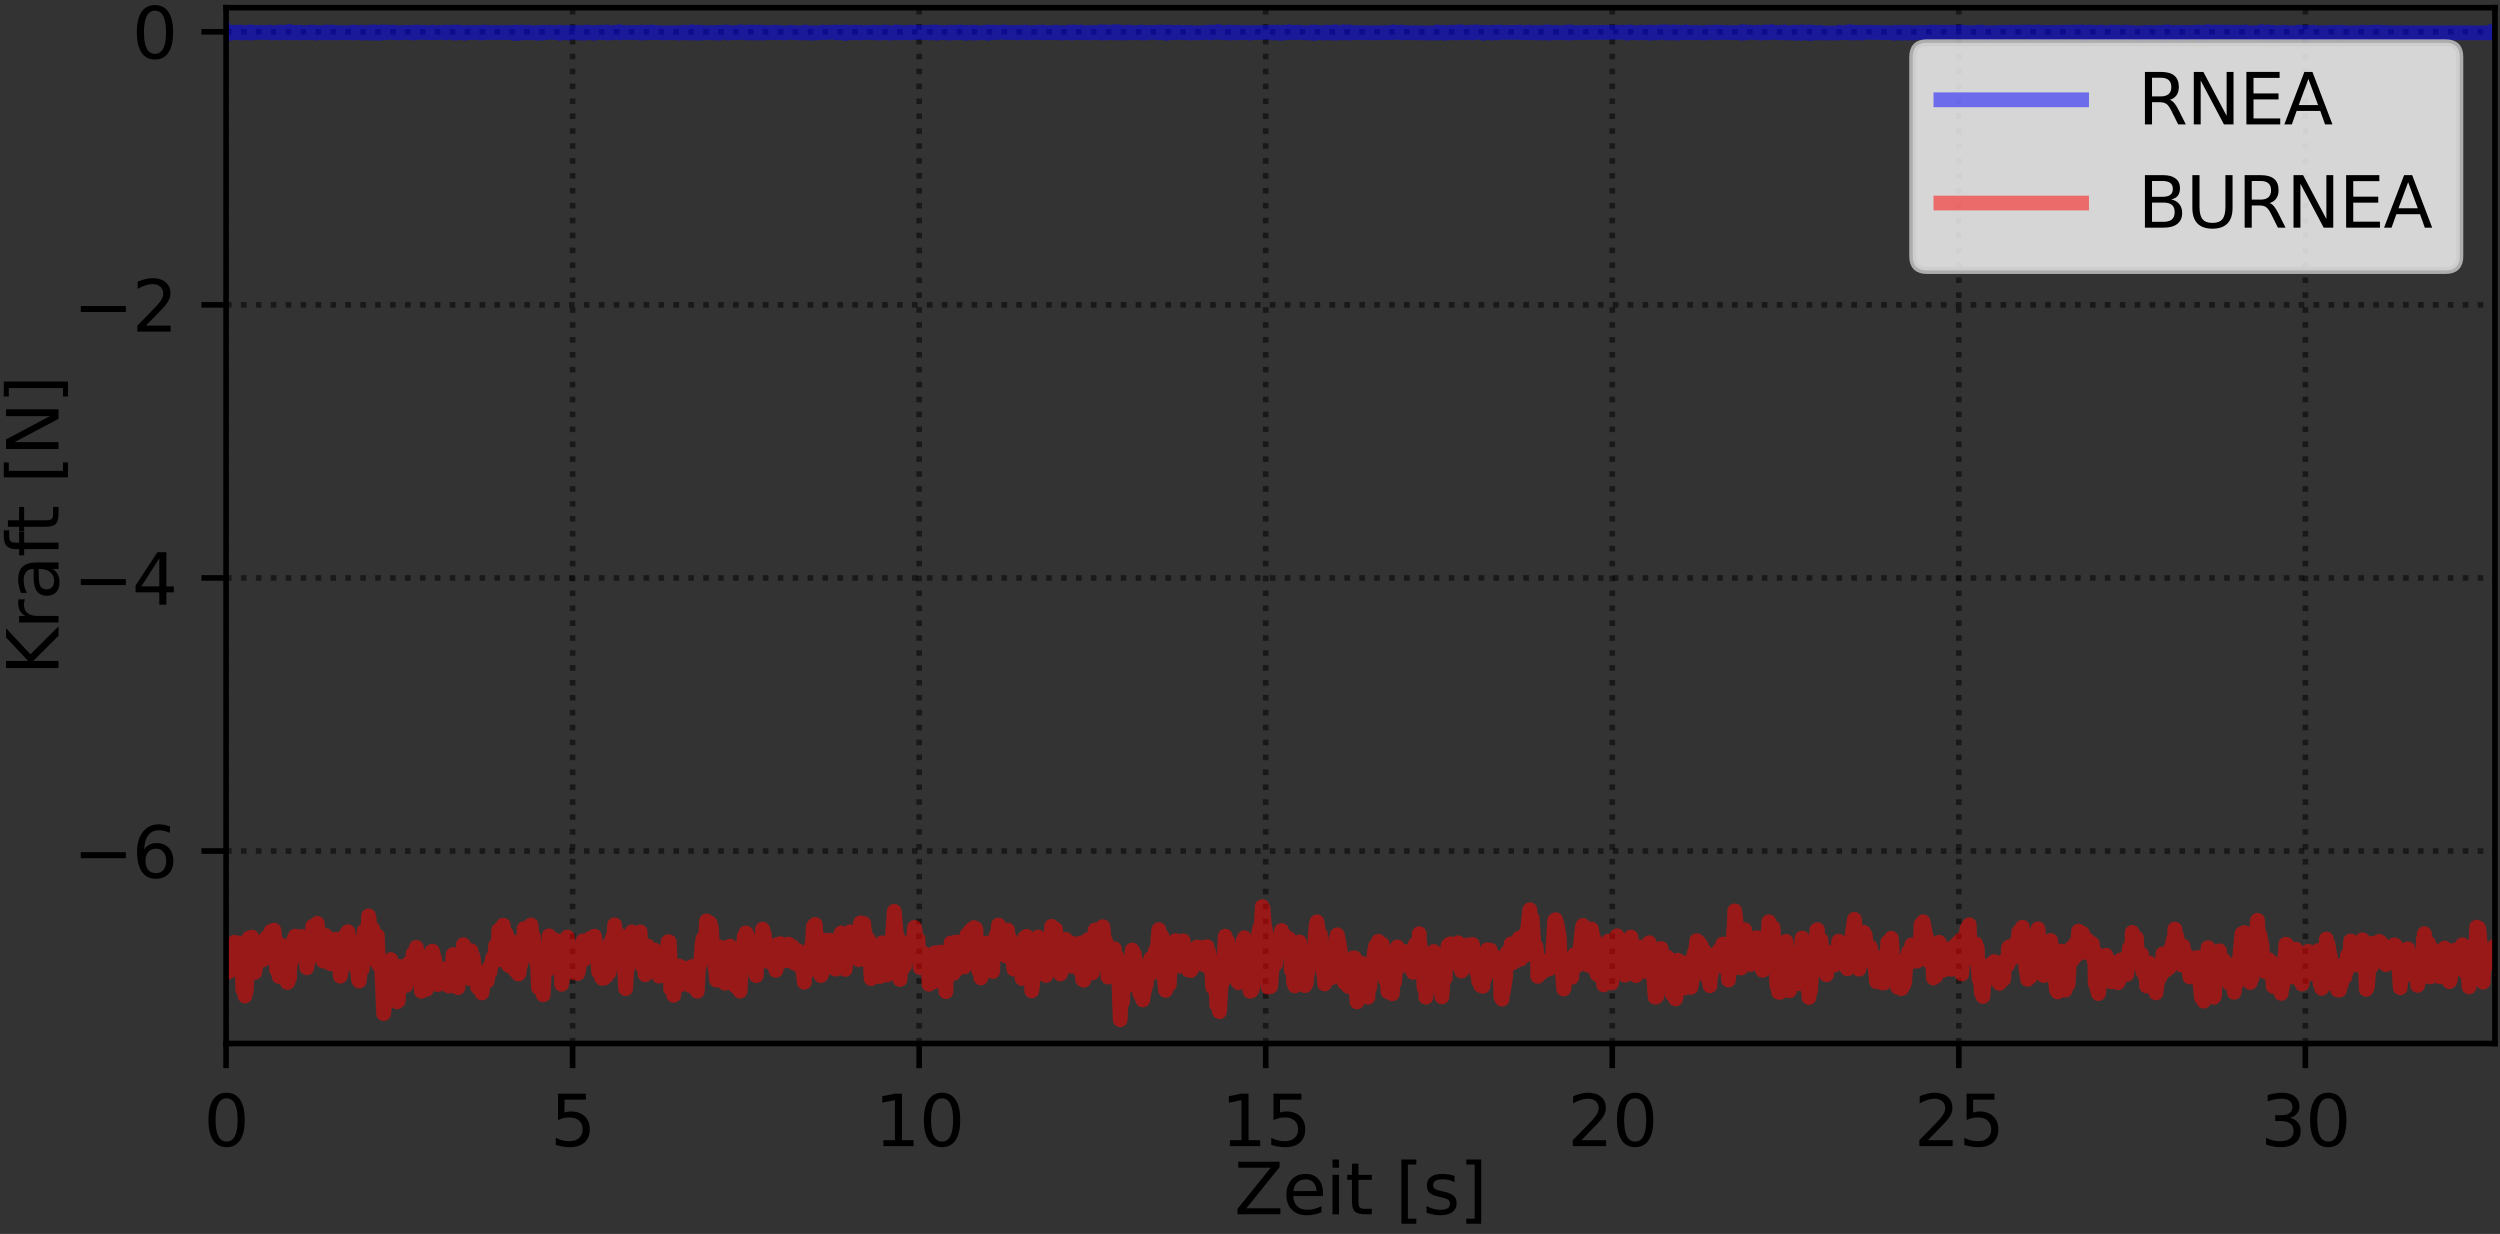 <?xml version="1.0" encoding="utf-8" standalone="no"?>
<!DOCTYPE svg PUBLIC "-//W3C//DTD SVG 1.1//EN"
  "http://www.w3.org/Graphics/SVG/1.1/DTD/svg11.dtd">
<svg xmlns:xlink="http://www.w3.org/1999/xlink" width="355.44pt" height="175.435pt" viewBox="0 0 355.44 175.435" xmlns="http://www.w3.org/2000/svg" version="1.1">
 <rect x="0" y="0" width="355.44" height="175.435" fill="#333333" stroke="none"/>
 <defs>
  <style type="text/css">*{stroke-linejoin: round; stroke-linecap: butt}</style>
 </defs>
 <g id="figure_1">
  <g id="patch_1">
   <path d="M 0 175.435 
L 355.44 175.435 
L 355.44 0 
L 0 0 
L 0 175.435 
z
" style="fill: none"/>
  </g>
  <g id="axes_1">
   <g id="patch_2">
    <path d="M 32.14 148.359 
L 354.72 148.359 
L 354.72 1.09 
L 32.14 1.09 
L 32.14 148.359 
z
" style="fill: none"/>
   </g>
   <g id="matplotlib.axis_1">
    <g id="xtick_1">
     <g id="line2d_1">
      <path d="M 32.14 148.359 
L 32.14 1.09 
" clip-path="url(#pd0292bfef6)" style="fill: none; stroke-dasharray: 0.8,1.32; stroke-dashoffset: 0; stroke: #000000; stroke-opacity: 0.5; stroke-width: 0.8"/>
     </g>
     <g id="line2d_2">
      <defs>
       <path id="m67516d2e75" d="M 0 0 
L 0 3.5 
" style="stroke: #000000; stroke-width: 0.8"/>
      </defs>
      <g>
       <use xlink:href="#m67516d2e75" x="32.14" y="148.359" style="stroke: #000000; stroke-width: 0.8"/>
      </g>
     </g>
     <g id="text_1">
      <!-- 0 -->
      <g transform="translate(28.959 162.957) scale(0.1 -0.1)">
       <defs>
        <path id="DejaVuSans-30" d="M 2034 4250 
Q 1547 4250 1301 3770 
Q 1056 3291 1056 2328 
Q 1056 1369 1301 889 
Q 1547 409 2034 409 
Q 2525 409 2770 889 
Q 3016 1369 3016 2328 
Q 3016 3291 2770 3770 
Q 2525 4250 2034 4250 
z
M 2034 4750 
Q 2819 4750 3233 4129 
Q 3647 3509 3647 2328 
Q 3647 1150 3233 529 
Q 2819 -91 2034 -91 
Q 1250 -91 836 529 
Q 422 1150 422 2328 
Q 422 3509 836 4129 
Q 1250 4750 2034 4750 
z
" transform="scale(0.016)"/>
       </defs>
       <use xlink:href="#DejaVuSans-30"/>
      </g>
     </g>
    </g>
    <g id="xtick_2">
     <g id="line2d_3">
      <path d="M 81.412 148.359 
L 81.412 1.09 
" clip-path="url(#pd0292bfef6)" style="fill: none; stroke-dasharray: 0.8,1.32; stroke-dashoffset: 0; stroke: #000000; stroke-opacity: 0.5; stroke-width: 0.8"/>
     </g>
     <g id="line2d_4">
      <g>
       <use xlink:href="#m67516d2e75" x="81.412" y="148.359" style="stroke: #000000; stroke-width: 0.8"/>
      </g>
     </g>
     <g id="text_2">
      <!-- 5 -->
      <g transform="translate(78.23 162.957) scale(0.1 -0.1)">
       <defs>
        <path id="DejaVuSans-35" d="M 691 4666 
L 3169 4666 
L 3169 4134 
L 1269 4134 
L 1269 2991 
Q 1406 3038 1543 3061 
Q 1681 3084 1819 3084 
Q 2600 3084 3056 2656 
Q 3513 2228 3513 1497 
Q 3513 744 3044 326 
Q 2575 -91 1722 -91 
Q 1428 -91 1123 -41 
Q 819 9 494 109 
L 494 744 
Q 775 591 1075 516 
Q 1375 441 1709 441 
Q 2250 441 2565 725 
Q 2881 1009 2881 1497 
Q 2881 1984 2565 2268 
Q 2250 2553 1709 2553 
Q 1456 2553 1204 2497 
Q 953 2441 691 2322 
L 691 4666 
z
" transform="scale(0.016)"/>
       </defs>
       <use xlink:href="#DejaVuSans-35"/>
      </g>
     </g>
    </g>
    <g id="xtick_3">
     <g id="line2d_5">
      <path d="M 130.683 148.359 
L 130.683 1.09 
" clip-path="url(#pd0292bfef6)" style="fill: none; stroke-dasharray: 0.8,1.32; stroke-dashoffset: 0; stroke: #000000; stroke-opacity: 0.5; stroke-width: 0.8"/>
     </g>
     <g id="line2d_6">
      <g>
       <use xlink:href="#m67516d2e75" x="130.683" y="148.359" style="stroke: #000000; stroke-width: 0.8"/>
      </g>
     </g>
     <g id="text_3">
      <!-- 10 -->
      <g transform="translate(124.32 162.957) scale(0.1 -0.1)">
       <defs>
        <path id="DejaVuSans-31" d="M 794 531 
L 1825 531 
L 1825 4091 
L 703 3866 
L 703 4441 
L 1819 4666 
L 2450 4666 
L 2450 531 
L 3481 531 
L 3481 0 
L 794 0 
L 794 531 
z
" transform="scale(0.016)"/>
       </defs>
       <use xlink:href="#DejaVuSans-31"/>
       <use xlink:href="#DejaVuSans-30" x="63.623"/>
      </g>
     </g>
    </g>
    <g id="xtick_4">
     <g id="line2d_7">
      <path d="M 179.954 148.359 
L 179.954 1.09 
" clip-path="url(#pd0292bfef6)" style="fill: none; stroke-dasharray: 0.8,1.32; stroke-dashoffset: 0; stroke: #000000; stroke-opacity: 0.5; stroke-width: 0.8"/>
     </g>
     <g id="line2d_8">
      <g>
       <use xlink:href="#m67516d2e75" x="179.954" y="148.359" style="stroke: #000000; stroke-width: 0.8"/>
      </g>
     </g>
     <g id="text_4">
      <!-- 15 -->
      <g transform="translate(173.592 162.957) scale(0.1 -0.1)">
       <use xlink:href="#DejaVuSans-31"/>
       <use xlink:href="#DejaVuSans-35" x="63.623"/>
      </g>
     </g>
    </g>
    <g id="xtick_5">
     <g id="line2d_9">
      <path d="M 229.225 148.359 
L 229.225 1.09 
" clip-path="url(#pd0292bfef6)" style="fill: none; stroke-dasharray: 0.8,1.32; stroke-dashoffset: 0; stroke: #000000; stroke-opacity: 0.5; stroke-width: 0.8"/>
     </g>
     <g id="line2d_10">
      <g>
       <use xlink:href="#m67516d2e75" x="229.225" y="148.359" style="stroke: #000000; stroke-width: 0.8"/>
      </g>
     </g>
     <g id="text_5">
      <!-- 20 -->
      <g transform="translate(222.863 162.957) scale(0.1 -0.1)">
       <defs>
        <path id="DejaVuSans-32" d="M 1228 531 
L 3431 531 
L 3431 0 
L 469 0 
L 469 531 
Q 828 903 1448 1529 
Q 2069 2156 2228 2338 
Q 2531 2678 2651 2914 
Q 2772 3150 2772 3378 
Q 2772 3750 2511 3984 
Q 2250 4219 1831 4219 
Q 1534 4219 1204 4116 
Q 875 4013 500 3803 
L 500 4441 
Q 881 4594 1212 4672 
Q 1544 4750 1819 4750 
Q 2544 4750 2975 4387 
Q 3406 4025 3406 3419 
Q 3406 3131 3298 2873 
Q 3191 2616 2906 2266 
Q 2828 2175 2409 1742 
Q 1991 1309 1228 531 
z
" transform="scale(0.016)"/>
       </defs>
       <use xlink:href="#DejaVuSans-32"/>
       <use xlink:href="#DejaVuSans-30" x="63.623"/>
      </g>
     </g>
    </g>
    <g id="xtick_6">
     <g id="line2d_11">
      <path d="M 278.497 148.359 
L 278.497 1.09 
" clip-path="url(#pd0292bfef6)" style="fill: none; stroke-dasharray: 0.8,1.32; stroke-dashoffset: 0; stroke: #000000; stroke-opacity: 0.5; stroke-width: 0.8"/>
     </g>
     <g id="line2d_12">
      <g>
       <use xlink:href="#m67516d2e75" x="278.497" y="148.359" style="stroke: #000000; stroke-width: 0.8"/>
      </g>
     </g>
     <g id="text_6">
      <!-- 25 -->
      <g transform="translate(272.134 162.957) scale(0.1 -0.1)">
       <use xlink:href="#DejaVuSans-32"/>
       <use xlink:href="#DejaVuSans-35" x="63.623"/>
      </g>
     </g>
    </g>
    <g id="xtick_7">
     <g id="line2d_13">
      <path d="M 327.768 148.359 
L 327.768 1.09 
" clip-path="url(#pd0292bfef6)" style="fill: none; stroke-dasharray: 0.8,1.32; stroke-dashoffset: 0; stroke: #000000; stroke-opacity: 0.5; stroke-width: 0.8"/>
     </g>
     <g id="line2d_14">
      <g>
       <use xlink:href="#m67516d2e75" x="327.768" y="148.359" style="stroke: #000000; stroke-width: 0.8"/>
      </g>
     </g>
     <g id="text_7">
      <!-- 30 -->
      <g transform="translate(321.405 162.957) scale(0.1 -0.1)">
       <defs>
        <path id="DejaVuSans-33" d="M 2597 2516 
Q 3050 2419 3304 2112 
Q 3559 1806 3559 1356 
Q 3559 666 3084 287 
Q 2609 -91 1734 -91 
Q 1441 -91 1130 -33 
Q 819 25 488 141 
L 488 750 
Q 750 597 1062 519 
Q 1375 441 1716 441 
Q 2309 441 2620 675 
Q 2931 909 2931 1356 
Q 2931 1769 2642 2001 
Q 2353 2234 1838 2234 
L 1294 2234 
L 1294 2753 
L 1863 2753 
Q 2328 2753 2575 2939 
Q 2822 3125 2822 3475 
Q 2822 3834 2567 4026 
Q 2313 4219 1838 4219 
Q 1578 4219 1281 4162 
Q 984 4106 628 3988 
L 628 4550 
Q 988 4650 1302 4700 
Q 1616 4750 1894 4750 
Q 2613 4750 3031 4423 
Q 3450 4097 3450 3541 
Q 3450 3153 3228 2886 
Q 3006 2619 2597 2516 
z
" transform="scale(0.016)"/>
       </defs>
       <use xlink:href="#DejaVuSans-33"/>
       <use xlink:href="#DejaVuSans-30" x="63.623"/>
      </g>
     </g>
    </g>
    <g id="text_8">
     <!-- Zeit [s] -->
     <g transform="translate(175.484 172.635) scale(0.1 -0.1)">
      <defs>
       <path id="DejaVuSans-5a" d="M 359 4666 
L 4025 4666 
L 4025 4184 
L 1075 531 
L 4097 531 
L 4097 0 
L 288 0 
L 288 481 
L 3238 4134 
L 359 4134 
L 359 4666 
z
" transform="scale(0.016)"/>
       <path id="DejaVuSans-65" d="M 3597 1894 
L 3597 1613 
L 953 1613 
Q 991 1019 1311 708 
Q 1631 397 2203 397 
Q 2534 397 2845 478 
Q 3156 559 3463 722 
L 3463 178 
Q 3153 47 2828 -22 
Q 2503 -91 2169 -91 
Q 1331 -91 842 396 
Q 353 884 353 1716 
Q 353 2575 817 3079 
Q 1281 3584 2069 3584 
Q 2775 3584 3186 3129 
Q 3597 2675 3597 1894 
z
M 3022 2063 
Q 3016 2534 2758 2815 
Q 2500 3097 2075 3097 
Q 1594 3097 1305 2825 
Q 1016 2553 972 2059 
L 3022 2063 
z
" transform="scale(0.016)"/>
       <path id="DejaVuSans-69" d="M 603 3500 
L 1178 3500 
L 1178 0 
L 603 0 
L 603 3500 
z
M 603 4863 
L 1178 4863 
L 1178 4134 
L 603 4134 
L 603 4863 
z
" transform="scale(0.016)"/>
       <path id="DejaVuSans-74" d="M 1172 4494 
L 1172 3500 
L 2356 3500 
L 2356 3053 
L 1172 3053 
L 1172 1153 
Q 1172 725 1289 603 
Q 1406 481 1766 481 
L 2356 481 
L 2356 0 
L 1766 0 
Q 1100 0 847 248 
Q 594 497 594 1153 
L 594 3053 
L 172 3053 
L 172 3500 
L 594 3500 
L 594 4494 
L 1172 4494 
z
" transform="scale(0.016)"/>
       <path id="DejaVuSans-20" transform="scale(0.016)"/>
       <path id="DejaVuSans-5b" d="M 550 4863 
L 1875 4863 
L 1875 4416 
L 1125 4416 
L 1125 -397 
L 1875 -397 
L 1875 -844 
L 550 -844 
L 550 4863 
z
" transform="scale(0.016)"/>
       <path id="DejaVuSans-73" d="M 2834 3397 
L 2834 2853 
Q 2591 2978 2328 3040 
Q 2066 3103 1784 3103 
Q 1356 3103 1142 2972 
Q 928 2841 928 2578 
Q 928 2378 1081 2264 
Q 1234 2150 1697 2047 
L 1894 2003 
Q 2506 1872 2764 1633 
Q 3022 1394 3022 966 
Q 3022 478 2636 193 
Q 2250 -91 1575 -91 
Q 1294 -91 989 -36 
Q 684 19 347 128 
L 347 722 
Q 666 556 975 473 
Q 1284 391 1588 391 
Q 1994 391 2212 530 
Q 2431 669 2431 922 
Q 2431 1156 2273 1281 
Q 2116 1406 1581 1522 
L 1381 1569 
Q 847 1681 609 1914 
Q 372 2147 372 2553 
Q 372 3047 722 3315 
Q 1072 3584 1716 3584 
Q 2034 3584 2315 3537 
Q 2597 3491 2834 3397 
z
" transform="scale(0.016)"/>
       <path id="DejaVuSans-5d" d="M 1947 4863 
L 1947 -844 
L 622 -844 
L 622 -397 
L 1369 -397 
L 1369 4416 
L 622 4416 
L 622 4863 
L 1947 4863 
z
" transform="scale(0.016)"/>
      </defs>
      <use xlink:href="#DejaVuSans-5a"/>
      <use xlink:href="#DejaVuSans-65" x="68.506"/>
      <use xlink:href="#DejaVuSans-69" x="130.029"/>
      <use xlink:href="#DejaVuSans-74" x="157.812"/>
      <use xlink:href="#DejaVuSans-20" x="197.021"/>
      <use xlink:href="#DejaVuSans-5b" x="228.809"/>
      <use xlink:href="#DejaVuSans-73" x="267.822"/>
      <use xlink:href="#DejaVuSans-5d" x="319.922"/>
     </g>
    </g>
   </g>
   <g id="matplotlib.axis_2">
    <g id="ytick_1">
     <g id="line2d_15">
      <path d="M 32.14 120.997 
L 354.72 120.997 
" clip-path="url(#pd0292bfef6)" style="fill: none; stroke-dasharray: 0.8,1.32; stroke-dashoffset: 0; stroke: #000000; stroke-opacity: 0.5; stroke-width: 0.8"/>
     </g>
     <g id="line2d_16">
      <defs>
       <path id="mca728e8c31" d="M 0 0 
L -3.5 0 
" style="stroke: #000000; stroke-width: 0.8"/>
      </defs>
      <g>
       <use xlink:href="#mca728e8c31" x="32.14" y="120.997" style="stroke: #000000; stroke-width: 0.8"/>
      </g>
     </g>
     <g id="text_9">
      <!-- −6 -->
      <g transform="translate(10.398 124.797) scale(0.1 -0.1)">
       <defs>
        <path id="DejaVuSans-2212" d="M 678 2272 
L 4684 2272 
L 4684 1741 
L 678 1741 
L 678 2272 
z
" transform="scale(0.016)"/>
        <path id="DejaVuSans-36" d="M 2113 2584 
Q 1688 2584 1439 2293 
Q 1191 2003 1191 1497 
Q 1191 994 1439 701 
Q 1688 409 2113 409 
Q 2538 409 2786 701 
Q 3034 994 3034 1497 
Q 3034 2003 2786 2293 
Q 2538 2584 2113 2584 
z
M 3366 4563 
L 3366 3988 
Q 3128 4100 2886 4159 
Q 2644 4219 2406 4219 
Q 1781 4219 1451 3797 
Q 1122 3375 1075 2522 
Q 1259 2794 1537 2939 
Q 1816 3084 2150 3084 
Q 2853 3084 3261 2657 
Q 3669 2231 3669 1497 
Q 3669 778 3244 343 
Q 2819 -91 2113 -91 
Q 1303 -91 875 529 
Q 447 1150 447 2328 
Q 447 3434 972 4092 
Q 1497 4750 2381 4750 
Q 2619 4750 2861 4703 
Q 3103 4656 3366 4563 
z
" transform="scale(0.016)"/>
       </defs>
       <use xlink:href="#DejaVuSans-2212"/>
       <use xlink:href="#DejaVuSans-36" x="83.789"/>
      </g>
     </g>
    </g>
    <g id="ytick_2">
     <g id="line2d_17">
      <path d="M 32.14 82.171 
L 354.72 82.171 
" clip-path="url(#pd0292bfef6)" style="fill: none; stroke-dasharray: 0.8,1.32; stroke-dashoffset: 0; stroke: #000000; stroke-opacity: 0.5; stroke-width: 0.8"/>
     </g>
     <g id="line2d_18">
      <g>
       <use xlink:href="#mca728e8c31" x="32.14" y="82.171" style="stroke: #000000; stroke-width: 0.8"/>
      </g>
     </g>
     <g id="text_10">
      <!-- −4 -->
      <g transform="translate(10.398 85.971) scale(0.1 -0.1)">
       <defs>
        <path id="DejaVuSans-34" d="M 2419 4116 
L 825 1625 
L 2419 1625 
L 2419 4116 
z
M 2253 4666 
L 3047 4666 
L 3047 1625 
L 3713 1625 
L 3713 1100 
L 3047 1100 
L 3047 0 
L 2419 0 
L 2419 1100 
L 313 1100 
L 313 1709 
L 2253 4666 
z
" transform="scale(0.016)"/>
       </defs>
       <use xlink:href="#DejaVuSans-2212"/>
       <use xlink:href="#DejaVuSans-34" x="83.789"/>
      </g>
     </g>
    </g>
    <g id="ytick_3">
     <g id="line2d_19">
      <path d="M 32.14 43.345 
L 354.72 43.345 
" clip-path="url(#pd0292bfef6)" style="fill: none; stroke-dasharray: 0.8,1.32; stroke-dashoffset: 0; stroke: #000000; stroke-opacity: 0.5; stroke-width: 0.8"/>
     </g>
     <g id="line2d_20">
      <g>
       <use xlink:href="#mca728e8c31" x="32.14" y="43.345" style="stroke: #000000; stroke-width: 0.8"/>
      </g>
     </g>
     <g id="text_11">
      <!-- −2 -->
      <g transform="translate(10.398 47.145) scale(0.1 -0.1)">
       <use xlink:href="#DejaVuSans-2212"/>
       <use xlink:href="#DejaVuSans-32" x="83.789"/>
      </g>
     </g>
    </g>
    <g id="ytick_4">
     <g id="line2d_21">
      <path d="M 32.14 4.519 
L 354.72 4.519 
" clip-path="url(#pd0292bfef6)" style="fill: none; stroke-dasharray: 0.8,1.32; stroke-dashoffset: 0; stroke: #000000; stroke-opacity: 0.5; stroke-width: 0.8"/>
     </g>
     <g id="line2d_22">
      <g>
       <use xlink:href="#mca728e8c31" x="32.14" y="4.519" style="stroke: #000000; stroke-width: 0.8"/>
      </g>
     </g>
     <g id="text_12">
      <!-- 0 -->
      <g transform="translate(18.778 8.318) scale(0.1 -0.1)">
       <use xlink:href="#DejaVuSans-30"/>
      </g>
     </g>
    </g>
    <g id="text_13">
     <!-- Kraft [N] -->
     <g transform="translate(8.318 95.987) rotate(-90) scale(0.1 -0.1)">
      <defs>
       <path id="DejaVuSans-4b" d="M 628 4666 
L 1259 4666 
L 1259 2694 
L 3353 4666 
L 4166 4666 
L 1850 2491 
L 4331 0 
L 3500 0 
L 1259 2247 
L 1259 0 
L 628 0 
L 628 4666 
z
" transform="scale(0.016)"/>
       <path id="DejaVuSans-72" d="M 2631 2963 
Q 2534 3019 2420 3045 
Q 2306 3072 2169 3072 
Q 1681 3072 1420 2755 
Q 1159 2438 1159 1844 
L 1159 0 
L 581 0 
L 581 3500 
L 1159 3500 
L 1159 2956 
Q 1341 3275 1631 3429 
Q 1922 3584 2338 3584 
Q 2397 3584 2469 3576 
Q 2541 3569 2628 3553 
L 2631 2963 
z
" transform="scale(0.016)"/>
       <path id="DejaVuSans-61" d="M 2194 1759 
Q 1497 1759 1228 1600 
Q 959 1441 959 1056 
Q 959 750 1161 570 
Q 1363 391 1709 391 
Q 2188 391 2477 730 
Q 2766 1069 2766 1631 
L 2766 1759 
L 2194 1759 
z
M 3341 1997 
L 3341 0 
L 2766 0 
L 2766 531 
Q 2569 213 2275 61 
Q 1981 -91 1556 -91 
Q 1019 -91 701 211 
Q 384 513 384 1019 
Q 384 1609 779 1909 
Q 1175 2209 1959 2209 
L 2766 2209 
L 2766 2266 
Q 2766 2663 2505 2880 
Q 2244 3097 1772 3097 
Q 1472 3097 1187 3025 
Q 903 2953 641 2809 
L 641 3341 
Q 956 3463 1253 3523 
Q 1550 3584 1831 3584 
Q 2591 3584 2966 3190 
Q 3341 2797 3341 1997 
z
" transform="scale(0.016)"/>
       <path id="DejaVuSans-66" d="M 2375 4863 
L 2375 4384 
L 1825 4384 
Q 1516 4384 1395 4259 
Q 1275 4134 1275 3809 
L 1275 3500 
L 2222 3500 
L 2222 3053 
L 1275 3053 
L 1275 0 
L 697 0 
L 697 3053 
L 147 3053 
L 147 3500 
L 697 3500 
L 697 3744 
Q 697 4328 969 4595 
Q 1241 4863 1831 4863 
L 2375 4863 
z
" transform="scale(0.016)"/>
       <path id="DejaVuSans-4e" d="M 628 4666 
L 1478 4666 
L 3547 763 
L 3547 4666 
L 4159 4666 
L 4159 0 
L 3309 0 
L 1241 3903 
L 1241 0 
L 628 0 
L 628 4666 
z
" transform="scale(0.016)"/>
      </defs>
      <use xlink:href="#DejaVuSans-4b"/>
      <use xlink:href="#DejaVuSans-72" x="65.576"/>
      <use xlink:href="#DejaVuSans-61" x="106.689"/>
      <use xlink:href="#DejaVuSans-66" x="167.969"/>
      <use xlink:href="#DejaVuSans-74" x="201.424"/>
      <use xlink:href="#DejaVuSans-20" x="240.633"/>
      <use xlink:href="#DejaVuSans-5b" x="272.42"/>
      <use xlink:href="#DejaVuSans-4e" x="311.434"/>
      <use xlink:href="#DejaVuSans-5d" x="386.238"/>
     </g>
    </g>
   </g>
   <g id="line2d_23">
    <path d="M 32.14 4.606 
L 32.201 4.738 
L 32.562 4.562 
L 32.701 4.734 
L 32.858 4.604 
L 33.044 4.674 
L 33.553 4.573 
L 33.871 4.647 
L 34.09 4.545 
L 34.207 4.704 
L 34.267 4.628 
L 34.911 4.666 
L 34.924 4.612 
L 35.004 4.662 
L 35.42 4.562 
L 35.569 4.601 
L 35.579 4.524 
L 35.658 4.718 
L 35.738 4.547 
L 35.818 4.589 
L 36.221 4.626 
L 36.397 4.605 
L 36.72 4.634 
L 36.974 4.597 
L 38.109 4.632 
L 38.367 4.558 
L 38.606 4.699 
L 39.263 4.604 
L 39.422 4.652 
L 39.5 4.568 
L 39.687 4.68 
L 39.837 4.541 
L 39.916 4.682 
L 39.997 4.631 
L 40.255 4.622 
L 40.496 4.583 
L 40.933 4.674 
L 41.151 4.463 
L 41.47 4.635 
L 41.647 4.632 
L 41.727 4.687 
L 41.888 4.583 
L 42.385 4.614 
L 42.546 4.58 
L 42.624 4.684 
L 42.71 4.58 
L 42.723 4.679 
L 43.47 4.622 
L 43.618 4.674 
L 44.066 4.559 
L 44.078 4.623 
L 44.298 4.657 
L 44.457 4.563 
L 44.556 4.636 
L 44.715 4.609 
L 44.894 4.587 
L 44.953 4.712 
L 45.013 4.635 
L 45.437 4.624 
L 45.88 4.669 
L 46.126 4.656 
L 46.17 4.604 
L 46.344 4.666 
L 46.405 4.536 
L 46.622 4.658 
L 46.981 4.57 
L 47.029 4.678 
L 47.317 4.55 
L 47.477 4.635 
L 47.972 4.692 
L 48.151 4.618 
L 49.701 4.66 
L 50.118 4.554 
L 50.276 4.682 
L 50.396 4.563 
L 50.436 4.675 
L 50.694 4.648 
L 51.25 4.61 
L 51.484 4.73 
L 51.589 4.567 
L 52.011 4.657 
L 52.513 4.58 
L 52.513 4.721 
L 52.592 4.563 
L 52.825 4.671 
L 52.862 4.554 
L 52.883 4.664 
L 53.053 4.7 
L 53.072 4.598 
L 53.152 4.678 
L 53.247 4.518 
L 53.338 4.576 
L 53.455 4.579 
L 53.569 4.726 
L 53.652 4.601 
L 53.731 4.662 
L 53.81 4.7 
L 53.929 4.593 
L 53.969 4.679 
L 54.049 4.739 
L 54.23 4.536 
L 54.386 4.644 
L 54.804 4.545 
L 54.987 4.665 
L 55.283 4.57 
L 55.703 4.622 
L 56.039 4.567 
L 56.198 4.656 
L 56.521 4.626 
L 56.616 4.682 
L 56.874 4.649 
L 57.727 4.6 
L 58.624 4.657 
L 58.72 4.584 
L 58.74 4.614 
L 58.82 4.704 
L 58.899 4.57 
L 58.98 4.666 
L 59.078 4.575 
L 59.197 4.635 
L 59.277 4.55 
L 59.299 4.622 
L 60.032 4.601 
L 61.483 4.654 
L 61.522 4.559 
L 61.603 4.602 
L 61.905 4.652 
L 62.199 4.624 
L 63.267 4.594 
L 63.326 4.556 
L 63.425 4.671 
L 63.504 4.602 
L 63.685 4.583 
L 64.001 4.58 
L 64.319 4.651 
L 64.578 4.554 
L 64.639 4.713 
L 64.817 4.622 
L 64.895 4.687 
L 64.975 4.537 
L 65.404 4.641 
L 65.404 4.6 
L 65.501 4.619 
L 65.671 4.661 
L 65.957 4.619 
L 66.075 4.729 
L 66.214 4.601 
L 66.631 4.635 
L 67.602 4.611 
L 68.18 4.638 
L 68.258 4.699 
L 68.439 4.644 
L 68.775 4.558 
L 68.835 4.678 
L 68.994 4.588 
L 69.649 4.623 
L 72.954 4.626 
L 73.082 4.752 
L 73.118 4.682 
L 73.353 4.562 
L 73.618 4.763 
L 73.81 4.618 
L 73.85 4.66 
L 74.01 4.571 
L 74.057 4.678 
L 74.089 4.636 
L 74.371 4.647 
L 74.415 4.567 
L 74.587 4.669 
L 75.173 4.575 
L 75.322 4.666 
L 75.502 4.644 
L 76.319 4.662 
L 76.398 4.738 
L 76.557 4.608 
L 76.657 4.691 
L 76.897 4.598 
L 77.077 4.588 
L 77.136 4.718 
L 77.315 4.597 
L 77.476 4.646 
L 77.632 4.64 
L 77.971 4.583 
L 79.448 4.653 
L 79.506 4.565 
L 79.628 4.743 
L 79.924 4.644 
L 80.088 4.662 
L 80.262 4.631 
L 80.748 4.608 
L 80.903 4.713 
L 80.942 4.648 
L 82.281 4.595 
L 82.331 4.704 
L 83.067 4.64 
L 83.126 4.726 
L 83.325 4.56 
L 83.364 4.636 
L 83.622 4.58 
L 83.94 4.624 
L 84.12 4.658 
L 84.526 4.73 
L 84.681 4.597 
L 84.957 4.619 
L 85.634 4.584 
L 85.68 4.653 
L 85.912 4.599 
L 86.237 4.606 
L 86.333 4.538 
L 86.413 4.724 
L 86.571 4.635 
L 87.068 4.665 
L 87.386 4.601 
L 87.963 4.571 
L 88.04 4.636 
L 88.059 4.507 
L 88.14 4.691 
L 88.377 4.618 
L 89.947 4.626 
L 90.845 4.607 
L 91.02 4.618 
L 91.081 4.707 
L 91.259 4.574 
L 91.418 4.674 
L 91.499 4.609 
L 91.657 4.693 
L 91.837 4.571 
L 91.901 4.667 
L 91.997 4.588 
L 92.155 4.644 
L 92.314 4.616 
L 92.478 4.563 
L 92.493 4.639 
L 92.792 4.639 
L 92.813 4.545 
L 92.893 4.615 
L 93.079 4.61 
L 94.547 4.68 
L 94.646 4.653 
L 96.456 4.647 
L 96.536 4.721 
L 96.555 4.666 
L 96.994 4.613 
L 97.192 4.662 
L 97.37 4.574 
L 97.409 4.668 
L 97.664 4.621 
L 97.767 4.687 
L 98.346 4.671 
L 98.403 4.505 
L 98.482 4.696 
L 98.564 4.627 
L 99.147 4.739 
L 99.221 4.562 
L 99.3 4.634 
L 99.656 4.682 
L 99.715 4.602 
L 99.819 4.697 
L 99.957 4.605 
L 100.451 4.673 
L 101.107 4.61 
L 101.289 4.661 
L 101.746 4.662 
L 101.847 4.684 
L 101.865 4.601 
L 102.123 4.666 
L 102.243 4.722 
L 102.285 4.596 
L 102.381 4.697 
L 102.443 4.593 
L 102.521 4.64 
L 102.845 4.599 
L 103.159 4.565 
L 103.349 4.635 
L 103.415 4.554 
L 103.493 4.713 
L 103.574 4.648 
L 105.145 4.64 
L 105.223 4.527 
L 105.409 4.62 
L 105.462 4.54 
L 106.126 4.688 
L 106.357 4.545 
L 106.38 4.701 
L 106.439 4.626 
L 106.825 4.64 
L 106.86 4.554 
L 107.014 4.701 
L 107.43 4.576 
L 107.687 4.696 
L 107.767 4.705 
L 107.848 4.559 
L 107.926 4.602 
L 108.165 4.671 
L 108.343 4.583 
L 108.423 4.723 
L 108.502 4.669 
L 108.665 4.601 
L 109.001 4.648 
L 109.399 4.631 
L 110.055 4.619 
L 110.074 4.571 
L 110.135 4.64 
L 110.315 4.571 
L 110.495 4.665 
L 110.552 4.593 
L 110.711 4.632 
L 110.889 4.64 
L 111.052 4.623 
L 111.53 4.692 
L 112.362 4.592 
L 112.76 4.618 
L 113.282 4.663 
L 113.995 4.665 
L 114.014 4.687 
L 114.5 4.545 
L 114.652 4.669 
L 114.833 4.691 
L 115.465 4.661 
L 115.525 4.729 
L 115.584 4.665 
L 115.904 4.648 
L 116.061 4.683 
L 116.72 4.645 
L 116.954 4.553 
L 117.291 4.626 
L 118.545 4.571 
L 118.846 4.549 
L 118.942 4.664 
L 119.101 4.622 
L 119.337 4.56 
L 119.352 4.678 
L 119.424 4.661 
L 119.469 4.583 
L 119.532 4.656 
L 120.013 4.596 
L 120.173 4.77 
L 120.276 4.547 
L 120.351 4.657 
L 120.874 4.67 
L 120.912 4.675 
L 121.068 4.601 
L 121.232 4.643 
L 121.355 4.567 
L 121.447 4.662 
L 121.486 4.592 
L 121.671 4.57 
L 122.144 4.687 
L 122.311 4.576 
L 122.542 4.662 
L 122.882 4.623 
L 123.04 4.622 
L 123.559 4.6 
L 123.938 4.647 
L 124.185 4.548 
L 124.397 4.666 
L 124.601 4.596 
L 124.616 4.636 
L 124.756 4.691 
L 124.935 4.597 
L 125.172 4.696 
L 125.431 4.635 
L 125.59 4.656 
L 125.757 4.549 
L 126.107 4.608 
L 126.168 4.57 
L 126.328 4.665 
L 126.486 4.721 
L 126.745 4.679 
L 127.062 4.657 
L 127.3 4.64 
L 127.4 4.523 
L 127.657 4.678 
L 127.958 4.579 
L 128.292 4.667 
L 128.472 4.626 
L 129.047 4.626 
L 129.319 4.568 
L 129.426 4.686 
L 129.445 4.587 
L 130.184 4.643 
L 130.28 4.554 
L 130.537 4.631 
L 130.677 4.609 
L 131.174 4.635 
L 131.35 4.584 
L 131.572 4.64 
L 131.911 4.588 
L 132.202 4.693 
L 132.326 4.554 
L 132.341 4.631 
L 132.739 4.566 
L 132.879 4.545 
L 132.984 4.704 
L 133.158 4.545 
L 133.24 4.722 
L 133.302 4.613 
L 134.174 4.63 
L 134.375 4.657 
L 134.695 4.588 
L 134.791 4.707 
L 135.028 4.641 
L 135.109 4.704 
L 135.208 4.565 
L 135.287 4.639 
L 135.606 4.571 
L 135.705 4.668 
L 135.768 4.593 
L 136.083 4.649 
L 136.104 4.575 
L 136.183 4.674 
L 136.481 4.536 
L 136.602 4.645 
L 136.92 4.612 
L 137.117 4.668 
L 137.178 4.59 
L 137.257 4.747 
L 137.335 4.58 
L 137.417 4.644 
L 137.855 4.605 
L 137.992 4.583 
L 138.23 4.701 
L 138.313 4.602 
L 138.488 4.662 
L 138.568 4.57 
L 138.649 4.718 
L 138.726 4.591 
L 139.409 4.682 
L 139.545 4.657 
L 139.88 4.596 
L 140.095 4.627 
L 140.207 4.565 
L 140.374 4.718 
L 140.453 4.536 
L 140.534 4.739 
L 140.631 4.587 
L 140.772 4.679 
L 140.859 4.582 
L 141.259 4.639 
L 141.361 4.559 
L 141.538 4.644 
L 142.673 4.566 
L 142.752 4.53 
L 143.032 4.631 
L 144.323 4.618 
L 144.707 4.588 
L 144.761 4.679 
L 144.8 4.631 
L 145.318 4.614 
L 145.809 4.565 
L 145.953 4.67 
L 146.529 4.64 
L 146.805 4.622 
L 147.632 4.61 
L 147.696 4.572 
L 147.792 4.662 
L 148.091 4.623 
L 148.169 4.596 
L 148.248 4.554 
L 148.408 4.678 
L 148.597 4.627 
L 149.406 4.649 
L 149.581 4.648 
L 150.138 4.567 
L 150.164 4.671 
L 150.236 4.595 
L 150.813 4.665 
L 150.996 4.618 
L 151.034 4.701 
L 151.13 4.644 
L 151.529 4.649 
L 151.785 4.648 
L 151.946 4.554 
L 152.281 4.696 
L 152.425 4.553 
L 152.54 4.691 
L 152.638 4.545 
L 152.72 4.648 
L 152.777 4.546 
L 152.936 4.605 
L 153.671 4.666 
L 153.691 4.531 
L 153.751 4.662 
L 154.732 4.626 
L 154.909 4.695 
L 155.227 4.606 
L 155.587 4.623 
L 156.478 4.628 
L 156.568 4.506 
L 156.626 4.705 
L 156.703 4.652 
L 157.237 4.531 
L 157.358 4.699 
L 157.536 4.602 
L 157.853 4.57 
L 158.192 4.663 
L 158.272 4.52 
L 158.432 4.622 
L 158.59 4.682 
L 158.847 4.486 
L 159.007 4.674 
L 159.087 4.579 
L 159.172 4.662 
L 159.247 4.563 
L 159.266 4.627 
L 159.426 4.68 
L 159.998 4.674 
L 160.082 4.579 
L 160.163 4.701 
L 160.243 4.582 
L 160.406 4.67 
L 160.56 4.544 
L 160.815 4.602 
L 161.216 4.666 
L 161.472 4.648 
L 161.731 4.61 
L 161.995 4.669 
L 162.118 4.558 
L 162.231 4.667 
L 162.293 4.571 
L 162.37 4.635 
L 162.481 4.579 
L 162.53 4.692 
L 162.868 4.597 
L 162.967 4.699 
L 163.032 4.61 
L 163.861 4.615 
L 164.498 4.589 
L 164.597 4.662 
L 164.756 4.557 
L 164.856 4.665 
L 165.013 4.562 
L 165.43 4.601 
L 165.728 4.579 
L 165.808 4.753 
L 165.847 4.674 
L 166.149 4.555 
L 166.166 4.648 
L 166.245 4.606 
L 166.405 4.663 
L 166.563 4.657 
L 166.722 4.596 
L 167.158 4.661 
L 167.416 4.579 
L 167.644 4.601 
L 168.418 4.666 
L 168.615 4.605 
L 169.059 4.679 
L 169.117 4.605 
L 169.198 4.694 
L 169.457 4.628 
L 169.673 4.657 
L 169.854 4.67 
L 171.237 4.634 
L 171.397 4.609 
L 171.832 4.574 
L 172.11 4.679 
L 172.15 4.556 
L 172.229 4.648 
L 172.311 4.587 
L 172.489 4.626 
L 173.144 4.524 
L 173.226 4.481 
L 173.382 4.617 
L 173.804 4.635 
L 173.997 4.618 
L 174.198 4.666 
L 174.535 4.654 
L 174.617 4.55 
L 174.874 4.695 
L 175.094 4.57 
L 175.112 4.644 
L 175.849 4.675 
L 175.927 4.577 
L 176.165 4.635 
L 176.423 4.644 
L 176.582 4.629 
L 177.48 4.632 
L 177.657 4.712 
L 177.736 4.64 
L 180.545 4.613 
L 180.651 4.579 
L 180.796 4.682 
L 180.94 4.57 
L 181.015 4.696 
L 181.094 4.579 
L 181.233 4.684 
L 181.273 4.613 
L 181.591 4.554 
L 181.773 4.645 
L 182.008 4.752 
L 182.207 4.626 
L 182.246 4.718 
L 182.347 4.578 
L 182.563 4.665 
L 182.683 4.605 
L 182.745 4.688 
L 182.83 4.591 
L 183.179 4.632 
L 183.261 4.506 
L 183.399 4.618 
L 183.925 4.613 
L 184.096 4.618 
L 184.294 4.647 
L 184.336 4.58 
L 184.396 4.618 
L 184.573 4.615 
L 184.794 4.579 
L 185.051 4.627 
L 186.441 4.7 
L 186.522 4.54 
L 186.6 4.588 
L 186.761 4.576 
L 186.859 4.599 
L 186.938 4.753 
L 187.1 4.551 
L 187.116 4.64 
L 187.52 4.614 
L 187.754 4.635 
L 188.328 4.708 
L 188.495 4.563 
L 188.658 4.566 
L 188.911 4.666 
L 188.994 4.605 
L 189.153 4.651 
L 189.283 4.588 
L 189.331 4.712 
L 189.491 4.572 
L 189.593 4.695 
L 189.869 4.508 
L 189.891 4.551 
L 189.993 4.721 
L 190.053 4.628 
L 190.208 4.662 
L 190.615 4.653 
L 190.726 4.632 
L 190.894 4.675 
L 190.995 4.507 
L 191.04 4.611 
L 191.611 4.679 
L 191.886 4.523 
L 192.004 4.709 
L 192.065 4.584 
L 192.127 4.628 
L 195.802 4.665 
L 195.966 4.652 
L 198.006 4.626 
L 198.094 4.528 
L 198.112 4.601 
L 199.16 4.614 
L 199.24 4.55 
L 199.42 4.682 
L 199.5 4.593 
L 199.838 4.635 
L 204.211 4.704 
L 204.33 4.531 
L 204.509 4.683 
L 204.926 4.608 
L 205.165 4.605 
L 205.245 4.588 
L 205.404 4.738 
L 205.531 4.626 
L 205.711 4.648 
L 206.164 4.682 
L 206.223 4.562 
L 206.898 4.666 
L 206.979 4.583 
L 207.058 4.691 
L 207.158 4.587 
L 207.297 4.675 
L 207.375 4.514 
L 207.714 4.599 
L 207.794 4.524 
L 208.031 4.632 
L 208.393 4.661 
L 208.946 4.568 
L 209.243 4.631 
L 209.283 4.584 
L 209.363 4.697 
L 209.463 4.553 
L 209.521 4.648 
L 209.78 4.622 
L 209.843 4.515 
L 209.919 4.593 
L 210.425 4.58 
L 210.715 4.66 
L 210.833 4.61 
L 210.912 4.75 
L 211.091 4.613 
L 211.471 4.607 
L 211.726 4.631 
L 211.925 4.621 
L 212.066 4.714 
L 212.342 4.578 
L 212.661 4.666 
L 212.862 4.635 
L 212.898 4.69 
L 212.977 4.571 
L 213.076 4.658 
L 213.14 4.542 
L 213.378 4.602 
L 216.001 4.601 
L 216.019 4.565 
L 216.199 4.623 
L 217.212 4.644 
L 217.262 4.667 
L 217.319 4.55 
L 217.334 4.648 
L 218.387 4.619 
L 218.526 4.695 
L 218.626 4.61 
L 218.804 4.653 
L 219.145 4.627 
L 219.284 4.695 
L 219.539 4.596 
L 219.817 4.626 
L 219.901 4.527 
L 220.035 4.613 
L 220.234 4.73 
L 220.305 4.566 
L 220.375 4.635 
L 220.532 4.676 
L 220.69 4.623 
L 221.028 4.662 
L 221.266 4.588 
L 221.425 4.657 
L 222.261 4.632 
L 222.418 4.656 
L 222.577 4.574 
L 222.756 4.606 
L 222.836 4.691 
L 222.907 4.549 
L 223.074 4.709 
L 223.233 4.522 
L 223.391 4.679 
L 223.65 4.618 
L 223.867 4.639 
L 224.802 4.627 
L 231.201 4.587 
L 231.291 4.713 
L 231.402 4.614 
L 231.512 4.709 
L 231.551 4.623 
L 231.711 4.64 
L 231.77 4.532 
L 232.43 4.669 
L 232.605 4.635 
L 232.846 4.69 
L 233.164 4.579 
L 233.503 4.653 
L 233.841 4.596 
L 234.08 4.614 
L 234.178 4.663 
L 234.287 4.588 
L 234.326 4.674 
L 234.401 4.678 
L 234.483 4.559 
L 234.563 4.735 
L 234.721 4.574 
L 234.98 4.669 
L 235.139 4.596 
L 235.555 4.691 
L 235.735 4.58 
L 235.794 4.662 
L 235.973 4.54 
L 236.172 4.607 
L 236.291 4.587 
L 236.37 4.623 
L 236.455 4.523 
L 236.729 4.622 
L 236.857 4.506 
L 236.946 4.701 
L 237.191 4.609 
L 237.582 4.682 
L 237.645 4.584 
L 237.722 4.67 
L 237.782 4.601 
L 237.843 4.528 
L 238.121 4.614 
L 238.219 4.567 
L 238.262 4.688 
L 238.427 4.635 
L 238.521 4.721 
L 238.637 4.553 
L 238.682 4.649 
L 238.838 4.613 
L 239.373 4.631 
L 239.413 4.601 
L 239.59 4.65 
L 239.65 4.658 
L 239.747 4.524 
L 239.926 4.591 
L 240.007 4.627 
L 240.246 4.609 
L 240.407 4.645 
L 240.581 4.61 
L 240.961 4.657 
L 241.237 4.584 
L 241.392 4.626 
L 242.673 4.688 
L 242.693 4.568 
L 242.795 4.63 
L 243.608 4.583 
L 243.766 4.669 
L 244.023 4.662 
L 244.105 4.543 
L 244.263 4.653 
L 244.541 4.579 
L 244.787 4.604 
L 245.086 4.618 
L 246.479 4.635 
L 246.975 4.628 
L 247.534 4.627 
L 247.551 4.735 
L 247.712 4.492 
L 248.015 4.691 
L 248.029 4.514 
L 248.051 4.652 
L 248.288 4.696 
L 248.569 4.571 
L 248.903 4.583 
L 249.043 4.588 
L 249.342 4.628 
L 249.599 4.618 
L 249.896 4.562 
L 250.063 4.687 
L 250.335 4.64 
L 250.415 4.705 
L 250.433 4.665 
L 250.672 4.593 
L 250.85 4.623 
L 250.989 4.537 
L 251.327 4.673 
L 251.426 4.55 
L 251.489 4.602 
L 251.568 4.661 
L 251.665 4.559 
L 251.823 4.576 
L 251.903 4.481 
L 252.082 4.587 
L 252.881 4.645 
L 253.09 4.593 
L 253.127 4.671 
L 253.203 4.608 
L 253.48 4.604 
L 253.718 4.528 
L 253.936 4.687 
L 254.79 4.684 
L 254.931 4.57 
L 255.189 4.665 
L 255.288 4.735 
L 255.348 4.583 
L 255.426 4.684 
L 255.645 4.613 
L 256.045 4.596 
L 256.109 4.757 
L 256.264 4.522 
L 256.343 4.58 
L 256.524 4.662 
L 256.82 4.635 
L 256.9 4.674 
L 256.979 4.584 
L 257.137 4.76 
L 257.197 4.674 
L 257.236 4.54 
L 257.321 4.626 
L 257.477 4.64 
L 257.574 4.768 
L 257.738 4.598 
L 258.171 4.613 
L 258.389 4.686 
L 258.654 4.665 
L 258.811 4.596 
L 258.828 4.684 
L 261.422 4.691 
L 261.501 4.567 
L 261.695 4.638 
L 262.077 4.632 
L 262.774 4.659 
L 262.833 4.523 
L 262.9 4.62 
L 263.018 4.498 
L 263.072 4.708 
L 263.151 4.667 
L 263.23 4.537 
L 263.31 4.588 
L 263.569 4.656 
L 263.648 4.571 
L 263.748 4.691 
L 263.807 4.631 
L 263.989 4.61 
L 264.144 4.61 
L 264.303 4.593 
L 264.7 4.714 
L 265.037 4.579 
L 265.276 4.579 
L 269.332 4.67 
L 269.391 4.734 
L 269.477 4.581 
L 269.61 4.691 
L 269.649 4.623 
L 270.205 4.687 
L 270.308 4.571 
L 270.391 4.727 
L 270.462 4.622 
L 270.623 4.669 
L 270.706 4.609 
L 270.88 4.65 
L 271.022 4.571 
L 271.278 4.718 
L 271.359 4.579 
L 272.014 4.705 
L 272.225 4.639 
L 272.687 4.606 
L 272.944 4.626 
L 273.166 4.631 
L 273.977 4.604 
L 274.237 4.658 
L 274.474 4.554 
L 274.811 4.635 
L 275.056 4.559 
L 275.231 4.601 
L 278.846 4.582 
L 278.906 4.544 
L 278.925 4.626 
L 279.129 4.609 
L 280.97 4.657 
L 281.133 4.566 
L 281.289 4.648 
L 281.371 4.568 
L 281.626 4.652 
L 281.786 4.559 
L 282.052 4.656 
L 282.522 4.631 
L 282.859 4.714 
L 283.019 4.64 
L 283.337 4.678 
L 283.674 4.619 
L 288.704 4.562 
L 288.764 4.719 
L 288.923 4.605 
L 289.263 4.559 
L 289.515 4.601 
L 289.594 4.683 
L 289.752 4.531 
L 289.911 4.674 
L 290.904 4.605 
L 291.065 4.617 
L 291.304 4.603 
L 291.639 4.623 
L 291.801 4.679 
L 291.886 4.603 
L 292.056 4.657 
L 292.215 4.636 
L 292.294 4.717 
L 292.474 4.601 
L 295.682 4.557 
L 295.742 4.528 
L 295.92 4.609 
L 296.198 4.55 
L 296.417 4.74 
L 296.577 4.631 
L 296.933 4.672 
L 296.993 4.557 
L 297.073 4.635 
L 297.174 4.543 
L 297.24 4.684 
L 297.309 4.623 
L 297.397 4.687 
L 297.598 4.6 
L 298.532 4.64 
L 298.725 4.549 
L 298.834 4.692 
L 298.87 4.631 
L 299.766 4.644 
L 299.956 4.609 
L 300.087 4.717 
L 300.137 4.656 
L 300.205 4.535 
L 300.266 4.579 
L 300.35 4.666 
L 301.02 4.559 
L 301.248 4.707 
L 301.596 4.657 
L 301.922 4.605 
L 301.995 4.692 
L 302.185 4.627 
L 302.265 4.572 
L 302.416 4.614 
L 302.576 4.601 
L 303.648 4.683 
L 304.6 4.67 
L 304.64 4.73 
L 304.699 4.64 
L 304.86 4.678 
L 305.038 4.596 
L 305.198 4.657 
L 305.376 4.627 
L 305.555 4.691 
L 305.697 4.601 
L 305.975 4.657 
L 306.813 4.609 
L 306.826 4.664 
L 306.945 4.591 
L 307.084 4.662 
L 307.422 4.73 
L 307.581 4.587 
L 308.078 4.656 
L 308.157 4.518 
L 308.283 4.673 
L 308.319 4.612 
L 308.396 4.566 
L 308.475 4.652 
L 308.574 4.593 
L 308.736 4.644 
L 309.054 4.623 
L 309.468 4.657 
L 309.588 4.588 
L 309.668 4.723 
L 309.727 4.665 
L 309.885 4.652 
L 309.985 4.691 
L 310.127 4.619 
L 310.382 4.69 
L 310.481 4.597 
L 310.543 4.726 
L 310.626 4.649 
L 310.809 4.608 
L 310.967 4.608 
L 311.124 4.631 
L 312.636 4.563 
L 312.74 4.76 
L 312.823 4.597 
L 312.843 4.696 
L 312.958 4.601 
L 313.018 4.687 
L 313.078 4.713 
L 313.417 4.575 
L 313.934 4.657 
L 313.934 4.485 
L 314.001 4.596 
L 314.252 4.588 
L 314.491 4.627 
L 314.733 4.561 
L 319.003 4.602 
L 319.199 4.614 
L 319.284 4.682 
L 319.318 4.549 
L 319.398 4.679 
L 321.128 4.635 
L 321.305 4.649 
L 321.447 4.691 
L 321.539 4.488 
L 321.688 4.649 
L 321.722 4.618 
L 321.942 4.627 
L 322.279 4.636 
L 322.398 4.684 
L 322.438 4.528 
L 322.697 4.722 
L 323.133 4.584 
L 323.294 4.626 
L 323.632 4.708 
L 323.868 4.632 
L 324.029 4.621 
L 324.327 4.626 
L 324.345 4.678 
L 324.429 4.644 
L 324.623 4.64 
L 324.841 4.585 
L 324.999 4.677 
L 325.565 4.644 
L 326.629 4.669 
L 326.708 4.563 
L 326.818 4.683 
L 326.928 4.562 
L 326.968 4.622 
L 327.146 4.653 
L 327.304 4.653 
L 327.615 4.6 
L 327.72 4.635 
L 327.87 4.682 
L 327.954 4.584 
L 328.15 4.725 
L 328.312 4.597 
L 328.359 4.704 
L 328.609 4.622 
L 328.69 4.704 
L 328.888 4.57 
L 329.007 4.633 
L 329.168 4.665 
L 331.5 4.619 
L 331.645 4.611 
L 331.893 4.624 
L 331.969 4.687 
L 332.128 4.596 
L 332.865 4.616 
L 333.123 4.584 
L 333.203 4.705 
L 333.44 4.666 
L 335.882 4.647 
L 335.923 4.562 
L 336.141 4.653 
L 336.52 4.614 
L 337.393 4.609 
L 337.472 4.554 
L 337.794 4.627 
L 337.871 4.559 
L 338.049 4.684 
L 338.132 4.562 
L 338.312 4.601 
L 339.518 4.632 
L 339.619 4.654 
L 354.639 4.67 
L 354.7 4.734 
L 354.72 4.604 
" clip-path="url(#pd0292bfef6)" style="fill: none; stroke: #0000ff; stroke-opacity: 0.5; stroke-width: 2.1; stroke-linecap: square"/>
   </g>
   <g id="line2d_24">
    <path d="M 32.14 137.867 
L 32.311 137.525 
L 32.38 137.52 
L 32.485 138.191 
L 32.503 137.917 
L 32.701 136.804 
L 32.858 136.295 
L 32.958 137.12 
L 33.136 135.503 
L 33.195 135.574 
L 33.354 133.963 
L 33.553 135.963 
L 33.635 134.343 
L 33.692 134.398 
L 33.871 135.788 
L 34.01 134.081 
L 34.09 136.215 
L 34.207 136.296 
L 34.267 135.709 
L 34.406 137.632 
L 34.528 140.719 
L 34.605 139.617 
L 34.824 141.605 
L 34.924 138.468 
L 35.004 140.972 
L 35.42 133.354 
L 35.499 133.401 
L 35.569 133.648 
L 35.579 137.284 
L 35.658 135.165 
L 35.818 133.244 
L 35.983 136.544 
L 36.066 136.386 
L 36.158 135.909 
L 36.221 138.259 
L 36.317 137.604 
L 36.476 136.251 
L 36.555 136.488 
L 36.915 133.948 
L 37.132 135.608 
L 37.21 135.482 
L 37.331 136.478 
L 37.376 136.249 
L 37.551 134.204 
L 37.63 134.255 
L 37.715 135.681 
L 37.949 133.234 
L 38.287 136.107 
L 38.367 135.864 
L 38.526 132.42 
L 38.697 135.069 
L 38.943 132.236 
L 39.023 132.757 
L 39.341 137.946 
L 39.5 136.441 
L 39.687 138.843 
L 39.837 137.328 
L 39.997 134.369 
L 40.178 136.885 
L 40.255 136.557 
L 40.417 137.695 
L 40.496 136.7 
L 40.575 137.034 
L 40.734 137.879 
L 40.853 139.676 
L 40.933 139.645 
L 41.092 138.71 
L 41.151 139.08 
L 41.29 135.709 
L 41.369 136.419 
L 41.431 136.717 
L 41.567 134.693 
L 41.806 133.475 
L 41.888 134.026 
L 41.989 133.094 
L 42.051 134.417 
L 42.134 134.406 
L 42.227 133.567 
L 42.385 135.195 
L 42.546 135.055 
L 42.624 135.152 
L 42.71 134.865 
L 42.807 133.975 
L 42.889 133.173 
L 42.988 133.15 
L 43.05 135.884 
L 43.208 134.143 
L 43.392 136.173 
L 43.47 134.755 
L 43.618 137.6 
L 43.725 136.983 
L 43.895 133.28 
L 43.954 135.186 
L 44.15 133.257 
L 44.298 135.147 
L 44.457 131.692 
L 44.715 134.402 
L 44.795 133.844 
L 44.894 134.027 
L 44.953 131.817 
L 45.013 132.18 
L 45.114 131.281 
L 45.39 134.393 
L 45.437 135.994 
L 45.549 134.496 
L 45.65 134.505 
L 45.689 136.236 
L 45.75 136.12 
L 45.88 133.891 
L 45.939 136.626 
L 46.007 135.983 
L 46.126 136.68 
L 46.273 132.997 
L 46.344 134.402 
L 46.405 134.199 
L 46.518 133.932 
L 46.681 136.306 
L 46.741 135.432 
L 46.981 137.009 
L 47.029 136.533 
L 47.138 136.552 
L 47.217 137.007 
L 47.296 136.966 
L 47.317 135.542 
L 47.397 135.629 
L 47.477 136.399 
L 47.734 133.536 
L 47.892 135.603 
L 47.972 134.919 
L 48.252 137.455 
L 48.389 138.792 
L 48.547 137.835 
L 48.649 137.611 
L 48.885 136.202 
L 49.203 132.824 
L 49.317 133.911 
L 49.461 132.469 
L 49.701 134.367 
L 49.793 135.387 
L 49.86 135.035 
L 49.998 133.775 
L 50.058 133.939 
L 50.276 136.443 
L 50.436 137.36 
L 50.615 135.483 
L 50.953 139.278 
L 51.071 139.484 
L 51.114 139.14 
L 51.31 136.816 
L 51.37 137.393 
L 51.484 137.199 
L 51.509 137.784 
L 51.688 133.806 
L 51.767 132.357 
L 51.889 132.722 
L 52.011 134.466 
L 52.18 132.918 
L 52.263 133.318 
L 52.403 130.22 
L 52.468 130.544 
L 52.592 132.368 
L 52.862 131.951 
L 52.883 132.099 
L 52.981 132.018 
L 53.455 136.652 
L 53.652 133.041 
L 53.81 137.132 
L 53.929 136.484 
L 54.128 137.479 
L 54.23 137.677 
L 54.289 138.371 
L 54.386 140.375 
L 54.545 144.109 
L 54.987 140.028 
L 55.006 140.359 
L 55.226 138.812 
L 55.283 139.382 
L 55.482 137.483 
L 55.562 136.429 
L 55.703 138.218 
L 55.847 138.006 
L 56.039 142.18 
L 56.198 138.803 
L 56.456 142.439 
L 56.521 141.952 
L 56.616 142.307 
L 56.874 137.41 
L 57.294 139.867 
L 57.727 140.104 
L 58.191 136.872 
L 58.624 137.354 
L 58.641 137.757 
L 58.74 135.563 
L 58.899 136.65 
L 59.197 134.7 
L 59.537 139.081 
L 59.555 137.868 
L 59.694 135.899 
L 59.913 140.939 
L 60.032 140.575 
L 60.294 137.312 
L 60.378 137.837 
L 60.629 140.667 
L 60.728 138.718 
L 60.788 138.846 
L 60.985 139.836 
L 61.204 137.303 
L 61.365 135.335 
L 61.483 135.229 
L 61.603 135.765 
L 61.8 136.341 
L 62.064 139.06 
L 62.183 139.856 
L 62.199 137.742 
L 62.273 140.004 
L 62.472 139.173 
L 62.616 138.227 
L 62.671 138.063 
L 62.75 139.016 
L 62.929 137.928 
L 63.008 138.477 
L 63.187 138.038 
L 63.267 138.645 
L 63.326 137.733 
L 63.425 137.906 
L 63.685 140.007 
L 63.782 140.18 
L 63.901 138.47 
L 64.001 139.549 
L 64.14 139.277 
L 64.161 140.171 
L 64.42 135.717 
L 64.578 136.148 
L 64.639 136.249 
L 64.737 137.388 
L 64.817 136.87 
L 64.895 136.886 
L 65.113 140.415 
L 65.234 138.04 
L 65.404 138.325 
L 65.501 139 
L 65.671 137.157 
L 65.763 137.722 
L 65.878 134.318 
L 65.957 137.213 
L 66.154 137.237 
L 66.353 135.024 
L 66.451 137.027 
L 66.533 137.442 
L 66.73 139.123 
L 66.869 136.284 
L 66.948 135.163 
L 67.086 135.621 
L 67.108 136.967 
L 67.211 136.519 
L 67.266 136.031 
L 67.602 139.295 
L 67.682 139.069 
L 67.921 140.402 
L 67.981 140.27 
L 68.025 140.356 
L 68.258 138.615 
L 68.339 138.825 
L 68.518 141.171 
L 68.638 140.368 
L 68.775 138.636 
L 68.835 138.781 
L 68.915 139.695 
L 68.994 138.327 
L 69.153 138.008 
L 69.273 139.492 
L 69.59 137.536 
L 69.649 138.224 
L 70.027 136.198 
L 70.249 135.866 
L 70.322 136.313 
L 70.472 134.41 
L 70.568 134.819 
L 70.747 135.929 
L 70.926 132.228 
L 70.987 133.449 
L 71.145 136.135 
L 71.262 136.47 
L 71.544 131.536 
L 71.705 134.635 
L 71.802 134.576 
L 71.961 132.7 
L 72.18 133.474 
L 72.28 137.229 
L 72.419 137.329 
L 72.538 134.961 
L 72.617 135.315 
L 72.768 135.299 
L 72.857 135.547 
L 73.082 133.954 
L 73.272 137.999 
L 73.353 137.754 
L 73.516 135.828 
L 73.59 136.543 
L 73.714 138.49 
L 73.81 138.344 
L 73.85 137.555 
L 74.01 137.256 
L 74.057 136.674 
L 74.17 134.178 
L 74.371 135.98 
L 74.527 132.027 
L 74.587 132.263 
L 74.787 134.744 
L 74.904 133.526 
L 74.924 133.896 
L 75.053 134.93 
L 75.244 131.855 
L 75.322 132.957 
L 75.502 131.511 
L 75.643 133.088 
L 75.661 135.256 
L 75.74 133.36 
L 75.819 133.081 
L 76.161 136.601 
L 76.225 136.532 
L 76.319 136.941 
L 76.398 136.478 
L 76.557 140.434 
L 76.657 139.962 
L 76.802 138.008 
L 76.817 139.999 
L 76.897 138.671 
L 76.957 138.484 
L 77.077 138.516 
L 77.237 141.445 
L 77.476 135.699 
L 77.493 135.88 
L 77.632 137.489 
L 77.713 137.355 
L 77.793 137.336 
L 77.873 137.915 
L 78.072 133.058 
L 78.13 134.313 
L 78.213 136.432 
L 78.27 136 
L 78.411 135.5 
L 78.45 136.211 
L 78.633 135.369 
L 78.688 135.321 
L 78.768 136.539 
L 78.787 135.265 
L 78.848 135.987 
L 78.991 135.285 
L 79.01 133.663 
L 79.113 133.884 
L 79.35 135.035 
L 79.785 137.231 
L 79.844 139.941 
L 79.924 139.551 
L 80.163 136.33 
L 80.262 137.071 
L 80.42 136.978 
L 80.666 133.229 
L 80.748 134.147 
L 80.942 137.235 
L 81.059 136.952 
L 81.138 136.323 
L 81.157 137.141 
L 81.257 137.03 
L 81.317 135.309 
L 81.436 135.727 
L 81.594 138.306 
L 81.654 138.277 
L 81.892 136.405 
L 81.972 136.284 
L 82.141 138.408 
L 82.281 137.969 
L 82.47 134.675 
L 82.554 134.64 
L 82.708 136.117 
L 82.887 133.774 
L 83.067 136.429 
L 83.325 134.322 
L 83.364 135.219 
L 83.544 134.594 
L 83.622 136.021 
L 83.741 135.711 
L 83.881 133.437 
L 84.06 135.89 
L 84.12 135.66 
L 84.21 133.627 
L 84.321 133.795 
L 84.399 134.228 
L 84.526 133.097 
L 84.957 136.104 
L 85.104 138.186 
L 85.194 135.992 
L 85.37 137.84 
L 85.444 137.52 
L 85.455 137.585 
L 85.499 138.951 
L 85.634 139.104 
L 85.774 136.563 
L 85.853 136.596 
L 85.912 139.061 
L 86.133 137.11 
L 86.237 138.752 
L 86.413 135.418 
L 86.571 138.343 
L 86.731 134.113 
L 86.75 134.555 
L 86.911 136.396 
L 87.068 133.325 
L 87.147 134.064 
L 87.227 133.766 
L 87.386 131.49 
L 87.565 134.696 
L 87.724 133.527 
L 87.886 134.035 
L 87.963 134.322 
L 88.04 133.83 
L 88.059 132.926 
L 88.14 133.553 
L 88.299 135.208 
L 88.456 134.879 
L 88.715 137.995 
L 88.795 137.941 
L 88.954 140.565 
L 89.113 137.805 
L 89.192 137.885 
L 89.372 136.07 
L 89.451 135.87 
L 89.531 133.675 
L 89.69 135.105 
L 89.847 132.488 
L 90.185 135.129 
L 90.265 133.326 
L 90.354 136.377 
L 90.425 135.154 
L 90.505 133.149 
L 90.585 135.572 
L 90.704 135.513 
L 90.845 134.107 
L 91.02 132.496 
L 91.081 135.303 
L 91.168 135.102 
L 91.259 135.999 
L 91.338 137.392 
L 91.418 135.93 
L 91.499 136.444 
L 91.737 138.589 
L 91.901 137.429 
L 92.074 134.491 
L 92.247 137.651 
L 92.273 137.305 
L 92.314 136.108 
L 92.478 135.334 
L 92.578 136.673 
L 92.732 136.348 
L 92.792 136.611 
L 92.813 137.438 
L 92.893 137.201 
L 93.079 135.077 
L 93.231 138.043 
L 93.311 136.282 
L 93.43 136.397 
L 93.469 137.948 
L 93.548 136.894 
L 93.628 136.5 
L 93.708 138.787 
L 94.054 136.669 
L 94.07 136.789 
L 94.129 138.477 
L 94.329 138.512 
L 94.547 136.259 
L 94.626 135.773 
L 94.646 136.967 
L 94.844 137.225 
L 94.965 135.034 
L 94.986 133.896 
L 95.046 134.43 
L 95.147 133.905 
L 95.304 136.721 
L 95.344 140.607 
L 95.422 139.652 
L 95.442 138.525 
L 95.522 138.944 
L 95.622 138.666 
L 95.682 137.534 
L 95.781 141.511 
L 95.979 139.976 
L 96.098 138.869 
L 96.119 137.289 
L 96.177 139.095 
L 96.257 139.15 
L 96.336 137.992 
L 96.456 138.753 
L 96.536 138.633 
L 96.636 137.375 
L 96.793 140.009 
L 96.893 139.922 
L 96.969 139.436 
L 96.994 137.693 
L 97.192 139.777 
L 97.251 138.778 
L 97.37 138.82 
L 97.409 139.306 
L 97.727 137.666 
L 97.906 139.564 
L 97.955 139.413 
L 97.965 139.315 
L 98.025 139.668 
L 98.185 140.144 
L 98.323 139.348 
L 98.346 137.429 
L 98.403 138.913 
L 98.482 139.981 
L 98.731 138.003 
L 98.886 138.984 
L 98.981 138.567 
L 99.147 140.94 
L 99.3 137.883 
L 99.656 136.308 
L 99.819 134.216 
L 99.957 133.443 
L 100.054 134.131 
L 100.115 133.52 
L 100.275 133.953 
L 100.451 130.941 
L 100.53 131.428 
L 100.65 132.547 
L 100.734 132.13 
L 100.797 132.504 
L 100.948 131.242 
L 101.152 131.995 
L 101.368 135.803 
L 101.449 135.669 
L 101.646 137.509 
L 101.746 137.909 
L 101.865 139.344 
L 101.965 138.449 
L 102.026 136.428 
L 102.123 136.84 
L 102.243 136.415 
L 102.285 135.181 
L 102.381 135.926 
L 102.443 134.67 
L 102.521 136.565 
L 102.62 136.369 
L 102.679 136.172 
L 102.845 139.298 
L 102.917 139.177 
L 103.077 139.794 
L 103.159 138.47 
L 103.255 138.725 
L 103.415 137.588 
L 103.493 137.509 
L 103.791 134.512 
L 103.911 135.233 
L 104.09 136.98 
L 104.15 136.529 
L 104.25 137.146 
L 104.331 136.898 
L 104.429 137.038 
L 104.568 140.222 
L 104.647 140.182 
L 104.817 138.93 
L 105.026 140.413 
L 105.109 139.581 
L 105.145 139.887 
L 105.223 140.925 
L 105.462 136.346 
L 105.625 135.964 
L 105.8 133.163 
L 105.959 133.398 
L 106.039 132.629 
L 106.126 132.708 
L 106.38 133.696 
L 106.536 136.328 
L 106.705 135.396 
L 106.86 137.64 
L 106.934 136.169 
L 107.014 136.301 
L 107.112 137.331 
L 107.351 135.194 
L 107.519 138.716 
L 107.687 134.626 
L 107.848 136.479 
L 107.926 135.349 
L 108.006 135.643 
L 108.086 136.503 
L 108.423 132.1 
L 108.582 133.637 
L 108.665 132.761 
L 108.823 134.616 
L 108.92 134.284 
L 109.001 134.155 
L 109.317 136.755 
L 109.484 134.565 
L 109.664 135.608 
L 109.78 135.615 
L 109.815 136.132 
L 109.898 134.947 
L 109.974 135.212 
L 110.055 134.914 
L 110.214 137.406 
L 110.315 137.954 
L 110.552 134.277 
L 110.631 134.885 
L 110.711 136.996 
L 110.889 135.123 
L 110.975 134.165 
L 111.052 134.261 
L 111.172 135.847 
L 111.302 135.582 
L 111.391 136.269 
L 111.53 134.631 
L 111.609 135.537 
L 111.767 135.879 
L 111.807 136.595 
L 111.946 134.567 
L 112.106 134.24 
L 112.224 135.502 
L 112.362 134.713 
L 112.444 134.871 
L 112.622 134.552 
L 112.71 134.608 
L 112.94 136.931 
L 113.019 136.35 
L 113.12 136.87 
L 113.282 135.829 
L 113.342 136.43 
L 113.417 136.351 
L 113.516 135.208 
L 113.719 137.38 
L 113.756 135.535 
L 113.856 137.283 
L 114.153 137.893 
L 114.352 139.659 
L 114.5 136.875 
L 114.57 137.232 
L 114.652 137.169 
L 114.833 138.107 
L 114.988 135.619 
L 115.067 135.935 
L 115.345 134.575 
L 115.465 134.907 
L 115.644 131.714 
L 115.723 132.085 
L 115.803 132.414 
L 115.904 131.429 
L 116.319 137.176 
L 116.439 135.861 
L 116.465 137.919 
L 116.578 137.895 
L 116.637 137.433 
L 116.72 138.707 
L 116.796 138.55 
L 116.915 138.286 
L 117.035 133.645 
L 117.114 133.677 
L 117.291 135.667 
L 117.391 135.185 
L 117.47 135.61 
L 117.711 133.698 
L 117.871 134.146 
L 118.031 133.684 
L 118.187 134.962 
L 118.307 134.284 
L 118.367 134.577 
L 118.445 134.312 
L 118.625 134.467 
L 118.804 137.789 
L 118.942 134.103 
L 119.022 134.698 
L 119.101 135.392 
L 119.262 135.124 
L 119.337 134.093 
L 119.424 135.867 
L 119.469 135.954 
L 119.592 132.651 
L 119.757 135.333 
L 119.835 134.332 
L 119.953 135.758 
L 120.013 137.314 
L 120.173 137.826 
L 120.276 135.816 
L 120.422 136.524 
L 120.591 134.674 
L 120.69 136.163 
L 120.813 134.802 
L 120.874 132.481 
L 120.912 133.941 
L 120.989 133.894 
L 121.068 133.018 
L 121.355 134.504 
L 121.447 135.709 
L 121.486 135.206 
L 121.765 134.11 
L 121.885 134.691 
L 121.947 136.063 
L 122.079 136.448 
L 122.35 131.206 
L 122.384 132.451 
L 122.465 133.199 
L 122.542 132.779 
L 122.622 132.983 
L 122.803 131.302 
L 122.961 133.355 
L 123.04 132.774 
L 123.14 134.983 
L 123.219 134.121 
L 123.279 134.353 
L 123.48 133.579 
L 123.638 136.698 
L 123.731 136.883 
L 123.856 139.142 
L 123.938 137.646 
L 124.115 138.079 
L 124.296 136.745 
L 124.397 137.722 
L 124.516 136.36 
L 124.601 137.345 
L 124.694 135.663 
L 124.935 134.545 
L 125.093 138.848 
L 125.251 134.833 
L 125.335 135.089 
L 125.431 134.041 
L 125.677 137.326 
L 125.757 137.295 
L 125.947 135.735 
L 126.107 138.621 
L 126.168 137.916 
L 126.248 137.935 
L 126.486 136.371 
L 126.745 135.162 
L 127.141 129.574 
L 127.498 133.428 
L 127.602 133.138 
L 127.795 136.706 
L 127.958 139.26 
L 128.149 136.751 
L 128.213 137.878 
L 128.392 136.881 
L 128.472 137.494 
L 128.572 137.397 
L 128.716 134.093 
L 128.908 135.198 
L 129.047 134.434 
L 129.151 134.624 
L 129.206 135.975 
L 129.319 135.597 
L 129.426 134.262 
L 129.445 134.806 
L 129.584 134.584 
L 129.704 135.907 
L 130.023 131.863 
L 130.12 132.28 
L 130.184 134.277 
L 130.28 134.192 
L 130.421 135.082 
L 130.439 134.503 
L 130.52 133.5 
L 130.619 136.085 
L 130.837 137.593 
L 130.916 136.775 
L 131.015 136.86 
L 131.174 136.551 
L 131.35 135.542 
L 131.572 137.219 
L 131.667 135.861 
L 131.748 135.919 
L 131.986 137.547 
L 132.083 139.934 
L 132.202 139.14 
L 132.262 137.784 
L 132.326 138.423 
L 132.341 139.58 
L 132.401 137.859 
L 132.602 139.644 
L 132.66 137.901 
L 132.739 138.058 
L 132.879 138.225 
L 132.918 135.467 
L 132.984 136.967 
L 133.059 136.857 
L 133.158 135.666 
L 133.24 137.331 
L 133.302 136.599 
L 133.497 137.657 
L 133.66 135.364 
L 133.737 137.736 
L 133.795 136.165 
L 133.975 139.716 
L 134.041 138.775 
L 134.174 138.569 
L 134.253 137.978 
L 134.491 140.992 
L 134.543 138.419 
L 134.67 138.106 
L 134.791 135.845 
L 134.911 135.835 
L 134.95 136.405 
L 135.028 135.95 
L 135.208 134.068 
L 135.447 136.316 
L 135.548 138.406 
L 135.705 135.918 
L 135.768 135.597 
L 135.87 133.937 
L 135.884 134.924 
L 136.023 134.924 
L 136.083 137.814 
L 136.104 135.072 
L 136.263 133.953 
L 136.342 134.435 
L 136.481 133.999 
L 136.702 137.137 
L 136.853 134.838 
L 136.92 135.974 
L 137.117 137.467 
L 137.178 135.384 
L 137.257 135.888 
L 137.495 132.877 
L 137.574 134.546 
L 137.653 134.532 
L 137.855 132.504 
L 137.912 133.147 
L 138.072 132.197 
L 138.23 132.793 
L 138.313 132.665 
L 138.488 131.882 
L 138.568 132.947 
L 138.649 132.586 
L 138.726 132.027 
L 139.17 138.068 
L 139.284 137.209 
L 139.462 139.042 
L 139.545 138.537 
L 139.716 134.731 
L 139.788 135.015 
L 139.88 135.534 
L 139.959 134.305 
L 140.095 135.597 
L 140.116 135.351 
L 140.314 134.079 
L 140.453 136.436 
L 140.534 136.405 
L 140.631 135.887 
L 140.711 136.176 
L 140.772 137.996 
L 140.859 137.419 
L 140.969 137.011 
L 141.14 138.127 
L 141.259 134.6 
L 141.361 135.054 
L 141.458 135.72 
L 141.636 132.931 
L 141.695 133.836 
L 141.837 132.929 
L 141.955 131.518 
L 142.096 133.226 
L 142.177 133.26 
L 142.338 134.2 
L 142.453 134.735 
L 142.512 134.267 
L 142.577 134.324 
L 142.673 134.449 
L 142.891 133.846 
L 143.032 135.928 
L 143.21 133.57 
L 143.249 132.225 
L 143.408 134.643 
L 143.567 133.395 
L 143.727 134.574 
L 143.807 133.974 
L 144.144 137.782 
L 144.268 134.966 
L 144.404 137.203 
L 144.585 134.554 
L 144.707 135.482 
L 144.761 135.079 
L 144.8 134.612 
L 144.879 134.867 
L 144.96 134.667 
L 145.16 136.071 
L 145.318 139.121 
L 145.536 134.325 
L 145.616 134.879 
L 145.718 133.28 
L 145.809 133.488 
L 145.953 133.126 
L 146.459 137.804 
L 146.529 139.408 
L 146.667 139.75 
L 146.693 140.878 
L 146.805 140.161 
L 146.848 137.593 
L 147.026 137.478 
L 147.106 138.79 
L 147.185 137.967 
L 147.303 135.484 
L 147.345 136.518 
L 147.455 136.046 
L 147.615 133.212 
L 147.632 134.349 
L 147.696 134.033 
L 147.792 134.26 
L 147.913 135.527 
L 147.952 134.51 
L 148.091 135.623 
L 148.113 137.833 
L 148.169 135.105 
L 148.248 135.271 
L 148.408 137.327 
L 148.506 136.484 
L 148.726 138.692 
L 148.826 136.243 
L 148.905 136.426 
L 149.004 136.945 
L 149.083 136.318 
L 149.195 137.608 
L 149.243 135.877 
L 149.323 136.191 
L 149.521 131.703 
L 149.581 132.969 
L 149.66 134.675 
L 149.84 131.996 
L 149.898 132.342 
L 150.058 132.072 
L 150.138 132.592 
L 150.295 135.043 
L 150.417 135.185 
L 150.494 134.158 
L 150.772 138.476 
L 150.996 136.136 
L 151.034 136.568 
L 151.45 135.17 
L 151.529 133.561 
L 151.627 134.356 
L 151.707 135.953 
L 151.785 135.849 
L 151.867 135.812 
L 151.946 136.258 
L 152.044 136.088 
L 152.203 137.38 
L 152.281 135.527 
L 152.425 136.249 
L 152.54 134.148 
L 152.638 134.641 
L 152.72 134.178 
L 152.856 136.452 
L 152.936 134.255 
L 153.015 134.873 
L 153.099 135.298 
L 153.114 137.248 
L 153.194 134.785 
L 153.274 137.301 
L 153.353 136.472 
L 153.532 137.957 
L 153.671 135.285 
L 153.691 134.059 
L 153.751 136.368 
L 153.887 136.656 
L 153.929 139.277 
L 154.088 139.366 
L 154.267 134.539 
L 154.41 134.417 
L 154.591 133.97 
L 154.671 134.169 
L 154.732 133.568 
L 155.306 138.325 
L 155.405 137.48 
L 155.704 132.22 
L 155.726 133.331 
L 155.981 135.577 
L 156.223 132.918 
L 156.383 135.829 
L 156.478 136.014 
L 156.568 134.949 
L 156.626 131.939 
L 156.703 132.036 
L 156.8 131.75 
L 156.88 132.414 
L 157.079 134.669 
L 157.118 134.988 
L 157.237 133.904 
L 157.536 138.918 
L 157.774 138.688 
L 158.016 138.488 
L 158.112 138.825 
L 158.432 134.887 
L 158.59 137.009 
L 158.672 137.395 
L 158.768 135.982 
L 159.087 139.841 
L 159.266 144.986 
L 159.426 141.625 
L 159.527 140.88 
L 159.586 142.49 
L 159.824 137.949 
L 159.914 139.206 
L 160.082 137.734 
L 160.163 137.774 
L 160.324 139.042 
L 160.406 138.308 
L 160.56 140.058 
L 160.641 139.895 
L 160.815 136.895 
L 160.974 135.072 
L 161.054 135.286 
L 161.14 136.262 
L 161.216 135.519 
L 161.298 135.802 
L 161.891 140.581 
L 161.995 140.064 
L 162.037 141.23 
L 162.118 141.01 
L 162.231 140.707 
L 162.293 141.741 
L 162.37 141.53 
L 162.481 142.171 
L 162.53 141.129 
L 162.637 141.285 
L 162.695 140.185 
L 162.771 140.669 
L 162.868 139.543 
L 162.967 140.026 
L 163.127 137.191 
L 163.285 136.961 
L 163.346 137.203 
L 163.365 138.194 
L 163.445 137.792 
L 163.624 136.245 
L 163.942 138.284 
L 164.14 136.545 
L 164.259 135.152 
L 164.34 136.449 
L 164.438 136.226 
L 164.756 132.173 
L 165.013 134.415 
L 165.093 134.297 
L 165.192 133.097 
L 165.256 133.31 
L 165.589 139.66 
L 165.728 140.811 
L 165.847 138.442 
L 165.907 139.794 
L 165.986 139.804 
L 166.149 140.057 
L 166.166 139.359 
L 166.245 139.982 
L 166.482 134.916 
L 166.563 135.497 
L 166.648 136.207 
L 166.722 134.029 
L 166.857 135.059 
L 166.882 134.258 
L 166.999 134.293 
L 167.146 133.727 
L 167.238 135.228 
L 167.416 136.42 
L 167.536 136.096 
L 167.556 137.24 
L 167.644 136.87 
L 167.741 137.356 
L 167.96 134.787 
L 168.053 134.594 
L 168.139 134.839 
L 168.218 133.763 
L 168.418 135.489 
L 168.476 135.396 
L 168.596 135.731 
L 168.615 136.198 
L 168.979 137.914 
L 169.117 136.738 
L 169.301 137.994 
L 169.356 137.809 
L 169.457 136.277 
L 169.534 136.387 
L 169.813 135.891 
L 169.854 137.267 
L 169.932 136.934 
L 170.11 134.974 
L 170.211 134.643 
L 170.274 136.102 
L 170.35 134.786 
L 170.429 136.19 
L 170.68 134.695 
L 170.765 136.148 
L 170.843 136.133 
L 171.018 136.43 
L 171.098 135.414 
L 171.237 136.606 
L 171.276 135.184 
L 171.34 136.544 
L 171.397 137.274 
L 171.496 136.706 
L 171.614 134.59 
L 171.653 135.083 
L 171.753 135.563 
L 171.832 135.293 
L 172.11 136.838 
L 172.15 136.326 
L 172.311 138.546 
L 172.409 140.35 
L 172.489 140.264 
L 172.567 138.22 
L 172.726 140.248 
L 172.926 141.33 
L 172.984 142.872 
L 173.045 141.926 
L 173.144 141.942 
L 173.226 141.631 
L 173.382 143.843 
L 173.559 140.836 
L 173.685 139.445 
L 173.781 139.79 
L 173.804 138.295 
L 173.938 138.272 
L 174.198 133.109 
L 174.277 134.321 
L 174.356 133.778 
L 174.455 134.356 
L 174.535 133.803 
L 174.617 134.709 
L 174.739 134.596 
L 174.774 134.659 
L 175.112 137.471 
L 175.296 136.798 
L 175.509 138.016 
L 175.53 136.833 
L 175.608 137.315 
L 175.691 137.766 
L 175.849 139.363 
L 175.927 139.056 
L 176.105 139.73 
L 176.264 137.206 
L 176.344 136.97 
L 176.423 138.212 
L 176.744 133.707 
L 176.828 134.255 
L 176.919 133.319 
L 177.158 135.026 
L 177.238 134.105 
L 177.576 138.382 
L 177.657 139.113 
L 177.736 140.931 
L 177.896 140.894 
L 177.974 140.188 
L 178.015 140.711 
L 178.134 140.122 
L 178.554 134.709 
L 178.634 135.195 
L 178.801 135.084 
L 178.976 132.479 
L 179.108 131.951 
L 179.207 133.282 
L 179.468 128.9 
L 179.565 129.12 
L 179.724 131.177 
L 180.062 133.083 
L 180.281 140.357 
L 180.361 139.856 
L 180.52 139.939 
L 180.545 136.589 
L 180.651 140.263 
L 180.73 139.457 
L 181.015 135.597 
L 181.233 136.481 
L 181.371 137.028 
L 181.453 134.954 
L 181.554 135.066 
L 181.591 135.048 
L 181.67 135.704 
L 181.929 133.669 
L 182.008 133.651 
L 182.207 132.298 
L 182.563 134.942 
L 182.583 134.745 
L 182.745 133.096 
L 182.83 134.47 
L 182.985 134.636 
L 183.063 135.259 
L 183.261 133.442 
L 183.342 133.591 
L 183.399 135.345 
L 183.574 136.408 
L 183.58 137.937 
L 183.658 137.107 
L 183.737 136.647 
L 183.817 137.237 
L 183.925 139.709 
L 184 139.527 
L 184.096 140.173 
L 184.235 139.656 
L 184.396 136.13 
L 184.475 135.537 
L 184.573 137.11 
L 184.674 136.595 
L 184.756 133.918 
L 184.794 134.372 
L 184.892 134.696 
L 185.309 139.143 
L 185.37 138.428 
L 185.488 139.087 
L 185.547 140.133 
L 185.667 139.954 
L 185.746 139.563 
L 185.924 138.036 
L 186.044 136.703 
L 186.124 137.419 
L 186.362 136.342 
L 186.441 136.368 
L 186.522 136.341 
L 186.68 134.901 
L 186.761 134.989 
L 186.859 135.724 
L 187.037 132.441 
L 187.1 132.899 
L 187.116 131.602 
L 187.236 131.062 
L 187.297 131.282 
L 187.594 133.928 
L 187.733 132.826 
L 187.754 134.409 
L 188.09 138.145 
L 188.25 138.36 
L 188.328 139.891 
L 188.57 137.114 
L 188.658 137.425 
L 188.818 138.822 
L 188.911 136.866 
L 188.994 137.321 
L 189.096 138.747 
L 189.153 136.937 
L 189.283 136.829 
L 189.331 139.01 
L 189.47 138.942 
L 189.593 136.405 
L 189.752 135.821 
L 189.891 133.528 
L 189.993 133.578 
L 190.053 134.169 
L 190.131 132.912 
L 190.208 133.221 
L 190.378 134.072 
L 190.615 135.489 
L 190.726 138.071 
L 190.814 138.725 
L 191.04 137.689 
L 191.135 139.705 
L 191.211 138.825 
L 191.369 139.52 
L 191.453 138.877 
L 191.548 139.168 
L 191.611 138.967 
L 191.707 140.253 
L 191.886 139.707 
L 192.127 136.508 
L 192.262 136.925 
L 192.443 136.177 
L 192.521 136.311 
L 192.6 136.199 
L 192.68 137.272 
L 192.839 141.349 
L 192.938 142.446 
L 193.017 141.223 
L 193.097 141.235 
L 193.18 141.298 
L 193.255 141.51 
L 193.34 139.757 
L 193.418 139.807 
L 193.503 139.151 
L 193.659 136.978 
L 193.758 137.99 
L 193.835 139.959 
L 193.915 139.871 
L 193.952 139.543 
L 193.994 140.84 
L 194.075 140.828 
L 194.155 140.778 
L 194.234 141.548 
L 194.332 141.1 
L 194.492 141.788 
L 194.572 140.177 
L 194.651 140.286 
L 194.763 140.355 
L 194.898 137.271 
L 194.987 138.425 
L 195.069 138.411 
L 195.147 138.142 
L 195.385 135.55 
L 195.564 134.506 
L 195.722 136.525 
L 195.882 134.431 
L 195.966 133.835 
L 196.04 135.178 
L 196.123 134.896 
L 196.221 136.032 
L 196.299 135.572 
L 196.378 136.177 
L 196.537 134.239 
L 196.935 139.222 
L 197.114 138.501 
L 197.352 141.018 
L 197.529 139.558 
L 197.622 140.251 
L 197.695 139.534 
L 197.788 139.924 
L 197.947 141.296 
L 198.112 138.981 
L 198.187 139.024 
L 198.266 139.666 
L 198.589 136.29 
L 198.684 134.64 
L 198.922 135.57 
L 199.021 135.289 
L 199.082 135.366 
L 199.16 136.116 
L 199.24 136.058 
L 199.344 135.73 
L 199.5 136.33 
L 199.65 136.1 
L 199.744 136.528 
L 199.927 135.296 
L 200.191 137.414 
L 200.25 137.209 
L 200.315 137.238 
L 200.429 137.516 
L 200.571 136.599 
L 200.727 137.029 
L 200.807 136.663 
L 200.908 138.239 
L 200.973 137.688 
L 201.224 134.245 
L 201.486 135.93 
L 201.563 135.214 
L 201.74 135.116 
L 201.781 132.757 
L 201.811 134.041 
L 201.9 134.233 
L 201.998 135.629 
L 202.041 138.06 
L 202.138 137.696 
L 202.302 137.332 
L 202.468 140.399 
L 202.542 139.731 
L 202.676 139.598 
L 202.722 141.783 
L 202.795 140.015 
L 202.855 140.67 
L 203.215 138.785 
L 203.276 137.371 
L 203.358 138.939 
L 203.441 138.822 
L 203.598 137.486 
L 203.687 138.191 
L 203.858 135.278 
L 204.093 136.769 
L 204.211 136.076 
L 204.768 140.814 
L 204.832 140.251 
L 205.006 141.729 
L 205.245 138.218 
L 205.463 139.081 
L 205.583 136.269 
L 205.711 135.255 
L 205.806 135.792 
L 205.871 134.47 
L 205.905 134.715 
L 206.004 134.289 
L 206.123 135.414 
L 206.164 134.957 
L 206.194 134.932 
L 206.223 134.186 
L 206.483 136.934 
L 206.668 134.68 
L 206.839 135.952 
L 206.979 134.402 
L 207.158 136.526 
L 207.238 135.923 
L 207.297 134.04 
L 207.495 135.849 
L 207.651 135.51 
L 207.714 135.903 
L 207.794 138.073 
L 207.872 137.568 
L 207.952 135.845 
L 208.031 136.231 
L 208.118 136.575 
L 208.29 135.589 
L 208.453 137.363 
L 208.618 136.899 
L 208.698 134.345 
L 208.786 134.671 
L 209.064 137.275 
L 209.22 137.184 
L 209.363 134.283 
L 209.621 137.08 
L 209.78 136.604 
L 209.919 138.153 
L 210.019 137.651 
L 210.238 139.534 
L 210.317 139.217 
L 210.516 140.112 
L 210.617 139.956 
L 210.715 138.118 
L 210.755 139.064 
L 210.833 140.232 
L 210.993 138.565 
L 211.091 139.091 
L 211.25 135.541 
L 211.329 136.017 
L 211.471 135.029 
L 211.569 136.66 
L 211.628 136.608 
L 211.886 135.086 
L 212.066 136.867 
L 212.144 136.057 
L 212.226 137.404 
L 212.501 136.681 
L 212.604 136.368 
L 212.661 137.51 
L 212.799 136.161 
L 212.862 138.228 
L 212.898 137.527 
L 213.076 137.124 
L 213.14 136.976 
L 213.288 137.929 
L 213.378 141.692 
L 213.557 142.059 
L 213.636 141.027 
L 213.715 141.098 
L 214.036 139.099 
L 214.28 135.436 
L 214.452 136.237 
L 214.541 135.457 
L 214.612 135.914 
L 214.851 134.189 
L 215.107 136.876 
L 215.365 134.232 
L 215.425 134.334 
L 215.511 135.336 
L 215.605 134.984 
L 215.711 136.522 
L 215.841 134.206 
L 216.001 133.379 
L 216.099 135.351 
L 216.199 136.372 
L 216.341 135.784 
L 216.417 136.099 
L 216.54 135.252 
L 216.576 135.933 
L 216.755 135.884 
L 216.933 132.675 
L 217.092 133.134 
L 217.412 129.999 
L 217.512 129.346 
L 217.572 130.831 
L 217.651 130.636 
L 217.745 131.745 
L 217.829 130.519 
L 218.073 134.167 
L 218.308 135.378 
L 218.387 134.541 
L 218.606 137.071 
L 218.626 138.819 
L 218.724 137.206 
L 218.804 137.281 
L 218.886 137.246 
L 218.963 136.954 
L 219.2 138.303 
L 219.284 138.188 
L 219.479 136.67 
L 219.539 137.982 
L 219.706 136.972 
L 219.817 136.907 
L 219.901 137.397 
L 219.958 137.235 
L 220.035 137.475 
L 220.115 136.973 
L 220.234 137.783 
L 220.375 136.626 
L 220.452 137.307 
L 220.771 135.366 
L 221.028 130.879 
L 221.107 131.64 
L 221.173 130.756 
L 221.266 131.375 
L 221.346 131.277 
L 221.685 133.225 
L 221.723 133.854 
L 221.843 137.734 
L 221.943 137.703 
L 222.042 137.178 
L 222.324 140.616 
L 222.718 137.94 
L 222.756 138.717 
L 222.907 138.674 
L 222.994 137.867 
L 223.173 138.487 
L 223.233 138.104 
L 223.391 138.965 
L 223.478 138.951 
L 223.559 136.804 
L 223.65 137.465 
L 223.728 135.961 
L 223.867 135.708 
L 223.948 135.882 
L 224.048 137.077 
L 224.13 137.145 
L 224.346 136.388 
L 224.405 137.225 
L 224.802 133.444 
L 224.961 131.901 
L 225.061 131.574 
L 225.219 133.64 
L 225.358 134.544 
L 225.517 136.308 
L 225.537 136.287 
L 225.617 136.663 
L 225.696 136.61 
L 225.775 135.664 
L 225.855 137.237 
L 226.273 132.095 
L 226.451 133.145 
L 226.655 134.642 
L 226.69 133.556 
L 226.828 134.788 
L 226.948 138.172 
L 227.03 137.889 
L 227.087 138.557 
L 227.266 136.472 
L 227.346 136.678 
L 227.507 138.817 
L 227.743 136.041 
L 227.907 139.165 
L 228.002 140.028 
L 228.269 138.262 
L 228.32 136.621 
L 228.422 137.776 
L 228.503 137.331 
L 228.681 133.812 
L 228.741 135.832 
L 228.898 135.914 
L 228.99 138.225 
L 229.14 139.767 
L 229.239 138.409 
L 229.317 138.479 
L 229.482 138.627 
L 229.641 135.704 
L 229.908 133.05 
L 230.059 133.716 
L 230.137 134.101 
L 230.276 133.994 
L 230.375 136.568 
L 230.475 135.543 
L 230.555 135.627 
L 230.616 135.228 
L 230.714 136.445 
L 230.794 135.971 
L 231.032 138.65 
L 231.201 136.074 
L 231.291 136.644 
L 231.512 136.041 
L 231.551 134.449 
L 231.651 134.598 
L 231.711 133.89 
L 231.77 133.906 
L 231.889 133.231 
L 231.949 134.727 
L 232.03 134.384 
L 232.37 138.118 
L 232.43 138.009 
L 232.525 137.645 
L 232.586 138.707 
L 232.605 137.259 
L 232.685 137.469 
L 232.768 136.03 
L 232.846 136.502 
L 233.105 134.636 
L 233.253 135.823 
L 233.343 135.49 
L 233.422 135.125 
L 233.583 137.394 
L 233.661 137.207 
L 233.787 137.576 
L 233.841 138.106 
L 234.08 135.064 
L 234.178 136.759 
L 234.287 136.142 
L 234.302 137.513 
L 234.326 136.64 
L 234.483 134.037 
L 234.563 134.301 
L 234.9 136.846 
L 234.98 137.016 
L 235.317 141.774 
L 235.48 141.75 
L 235.555 141.624 
L 236.052 136.245 
L 236.172 134.853 
L 236.216 135.396 
L 236.291 136.301 
L 236.37 135.651 
L 236.729 137.861 
L 237.11 136.108 
L 237.191 138.727 
L 237.364 137.54 
L 237.482 138.04 
L 237.722 141.297 
L 237.782 140.574 
L 237.843 141.409 
L 237.965 141.553 
L 238.035 139.743 
L 238.219 142.016 
L 238.262 141.924 
L 238.521 136.522 
L 238.637 137.738 
L 238.757 136.907 
L 238.838 138.648 
L 238.916 137.461 
L 238.997 137.733 
L 239.119 137.56 
L 239.181 139.708 
L 239.266 139.162 
L 239.373 140.498 
L 239.494 139.138 
L 239.59 138.861 
L 239.827 136.823 
L 239.91 138.026 
L 239.926 137.314 
L 240.007 137.479 
L 240.407 140.38 
L 240.581 139.433 
L 240.712 138.857 
L 240.86 135.626 
L 240.961 135.328 
L 241.019 136.027 
L 241.059 135.357 
L 241.237 133.739 
L 241.536 133.968 
L 241.636 135.148 
L 241.835 134.366 
L 241.956 134.96 
L 242.073 135.479 
L 242.212 135.098 
L 242.331 135.839 
L 242.535 137.902 
L 242.673 137.371 
L 242.693 136.703 
L 242.76 139.011 
L 242.795 138.66 
L 242.891 139.031 
L 242.951 138.311 
L 243.11 140.149 
L 243.229 138.091 
L 243.309 138.558 
L 243.527 135.812 
L 243.608 136.901 
L 243.693 136.529 
L 243.766 137.301 
L 243.944 137.093 
L 244.007 135.817 
L 244.023 137.166 
L 244.182 136.716 
L 244.361 136.932 
L 244.423 135.113 
L 244.66 136.036 
L 244.935 134.216 
L 245.009 136.622 
L 245.086 136.699 
L 245.225 136.593 
L 245.265 137.649 
L 245.404 135.167 
L 245.57 137.608 
L 245.662 137.487 
L 245.751 139.328 
L 245.82 137.87 
L 245.929 138.282 
L 246.086 136.5 
L 246.22 136.83 
L 246.317 134.615 
L 246.578 131.353 
L 246.638 129.504 
L 246.717 130.045 
L 246.975 132.52 
L 247.213 135.775 
L 247.395 135.151 
L 247.534 137.629 
L 247.551 136.792 
L 247.682 136.281 
L 247.82 133.772 
L 247.911 133.762 
L 248.029 133.25 
L 248.051 132.181 
L 248.626 136.291 
L 248.704 136.175 
L 248.903 137.126 
L 248.963 136.934 
L 249.201 135.758 
L 249.263 135.729 
L 249.342 136.26 
L 249.777 133.306 
L 249.896 133.722 
L 249.936 134.518 
L 250.254 133.56 
L 250.335 133.775 
L 250.493 136.177 
L 250.593 137.962 
L 250.672 137.556 
L 250.85 135.301 
L 250.914 134.592 
L 250.989 134.757 
L 251.089 134.866 
L 251.247 135.385 
L 251.489 131.055 
L 251.568 131.588 
L 251.665 133.147 
L 251.744 132.904 
L 251.823 131.651 
L 251.903 132.333 
L 251.983 132.219 
L 252.082 131.858 
L 252.348 135.515 
L 252.645 140.25 
L 252.721 140.221 
L 252.802 139.788 
L 252.881 141.074 
L 252.962 140.163 
L 253.09 141.087 
L 253.127 140.83 
L 253.299 138.036 
L 253.619 134.45 
L 253.718 134.025 
L 253.797 134.897 
L 253.936 133.846 
L 254.141 136.136 
L 254.433 140.863 
L 254.691 138.658 
L 254.79 136.188 
L 254.878 137.473 
L 254.931 137.421 
L 255.013 136.549 
L 255.189 137.879 
L 255.288 137.834 
L 255.426 139.783 
L 255.525 139.544 
L 255.645 139.861 
L 256.045 136.02 
L 256.224 133.366 
L 256.343 133.625 
L 256.524 135.738 
L 256.621 135.667 
L 256.661 137.459 
L 256.76 136.691 
L 256.979 140.395 
L 257.137 140.893 
L 257.197 141.816 
L 257.236 139.957 
L 257.321 140.574 
L 257.409 140.938 
L 257.738 136.253 
L 257.812 136.414 
L 257.973 134.457 
L 258.071 135.636 
L 258.31 132.244 
L 258.389 132.178 
L 258.551 135.338 
L 258.654 133.89 
L 258.811 135.518 
L 258.828 134.852 
L 258.892 133.599 
L 259.047 135.506 
L 259.231 137.953 
L 259.394 135.931 
L 259.473 137.433 
L 259.535 136.783 
L 259.692 138.597 
L 259.871 136.745 
L 260.038 135.699 
L 260.116 135.807 
L 260.252 135.983 
L 260.268 135.389 
L 260.347 135.587 
L 260.467 136.694 
L 260.526 136.619 
L 260.667 137.043 
L 260.767 136.446 
L 260.868 137.203 
L 260.928 135.992 
L 261.064 136.029 
L 261.105 136.75 
L 261.422 133.814 
L 261.501 136.046 
L 261.584 135.55 
L 261.695 134.964 
L 261.743 136.027 
L 261.839 135.685 
L 261.921 136.041 
L 261.999 137.021 
L 262.077 135.683 
L 262.257 137.145 
L 262.337 135.31 
L 262.503 137.447 
L 262.574 136.752 
L 262.659 137.739 
L 262.774 137.408 
L 263.018 135.113 
L 263.072 136.087 
L 263.31 133.138 
L 263.648 130.708 
L 264.144 137.416 
L 264.303 137.798 
L 264.957 132.545 
L 265.117 132.802 
L 265.217 133.128 
L 265.454 135.345 
L 265.535 134.395 
L 265.72 135.539 
L 265.932 134.681 
L 266.03 135.226 
L 266.109 136.793 
L 266.19 135.83 
L 266.268 135.86 
L 266.353 136.911 
L 266.449 136.622 
L 266.531 136.914 
L 266.789 139.575 
L 266.848 137.971 
L 266.988 137.5 
L 267.047 136.592 
L 267.108 137.687 
L 267.207 136.893 
L 267.347 137.969 
L 267.433 136.183 
L 267.585 137.504 
L 267.664 139.769 
L 267.824 138.568 
L 267.864 139.756 
L 267.923 138.723 
L 268.062 138.848 
L 268.4 133.959 
L 268.658 134.934 
L 268.737 134.249 
L 268.817 135.015 
L 268.898 133.393 
L 269.214 137.518 
L 269.332 136.254 
L 269.391 137.815 
L 269.477 136.357 
L 269.788 140.355 
L 269.907 138.42 
L 270.308 140.558 
L 270.391 140.531 
L 270.462 139.405 
L 270.602 139.362 
L 270.623 139.436 
L 270.706 139.957 
L 270.8 139.619 
L 271.022 136.362 
L 271.119 137.265 
L 271.359 135.297 
L 271.496 136.637 
L 271.536 135.523 
L 271.615 135.591 
L 271.714 136.187 
L 271.815 134.326 
L 271.853 135.062 
L 271.968 134.93 
L 272.098 135.306 
L 272.225 134.783 
L 272.266 136.655 
L 272.284 135.826 
L 272.43 134.379 
L 272.516 134.942 
L 272.587 136.643 
L 272.746 134.531 
L 272.865 134.725 
L 272.944 134.664 
L 273.005 134.354 
L 273.124 131.455 
L 273.166 132.049 
L 273.321 132.294 
L 273.421 131.051 
L 273.825 133.143 
L 273.901 134.681 
L 273.977 133.399 
L 274.314 136.711 
L 274.474 135.411 
L 274.653 136.33 
L 274.732 136.007 
L 274.89 139.054 
L 274.969 138.958 
L 275.056 137.696 
L 275.231 138.811 
L 275.307 138.584 
L 275.625 134.817 
L 275.71 133.982 
L 275.864 134.97 
L 275.964 135.072 
L 276.121 137.178 
L 276.201 137.412 
L 276.282 137.111 
L 276.372 137.926 
L 276.44 137.679 
L 276.539 136.877 
L 276.62 135.236 
L 276.7 136.655 
L 276.777 136.42 
L 276.936 134.898 
L 277.097 137.343 
L 277.197 137.119 
L 277.437 137.812 
L 277.514 136.604 
L 277.617 136.85 
L 277.713 136.361 
L 277.792 136.246 
L 277.834 134.658 
L 277.931 134.814 
L 278.032 135.343 
L 278.209 134.189 
L 278.298 135.033 
L 278.334 134.14 
L 278.429 134.433 
L 278.508 133.895 
L 278.589 135.081 
L 278.667 134.727 
L 278.746 134.539 
L 278.846 133.564 
L 278.906 133.922 
L 278.925 138.477 
L 279.129 134.612 
L 279.204 135.58 
L 279.243 134.869 
L 279.322 134.889 
L 279.654 132.002 
L 279.818 132.007 
L 279.918 131.908 
L 279.978 131.479 
L 280.058 133.532 
L 280.256 133.788 
L 280.335 134.701 
L 280.455 134.724 
L 280.473 134.563 
L 280.632 136.448 
L 280.713 135.808 
L 280.811 136.037 
L 280.91 134.185 
L 280.97 134.781 
L 281.112 134.78 
L 281.22 137.316 
L 281.371 139.101 
L 281.626 139.928 
L 281.693 141.153 
L 281.786 141.025 
L 281.927 141.673 
L 282.109 138.99 
L 282.205 139.324 
L 282.312 139.17 
L 282.382 139.342 
L 282.484 137.339 
L 282.522 138.653 
L 282.662 137.853 
L 282.683 138.093 
L 282.801 138.75 
L 283.019 137.592 
L 283.197 137.04 
L 283.277 139.066 
L 283.337 136.842 
L 283.436 137.422 
L 283.536 136.7 
L 283.595 138.276 
L 283.674 138.172 
L 283.86 138.399 
L 283.932 138.554 
L 284.072 137.992 
L 284.153 138.074 
L 284.272 139.821 
L 284.35 139.536 
L 284.667 137.626 
L 284.867 139.244 
L 285.067 136.534 
L 285.164 137.362 
L 285.244 136.728 
L 285.323 137.118 
L 285.462 137.173 
L 285.562 134.747 
L 285.641 134.641 
L 285.92 135.961 
L 286.059 135.487 
L 286.159 136.229 
L 286.225 134.562 
L 286.329 135.066 
L 286.423 134.437 
L 286.538 135.054 
L 286.559 134.097 
L 286.679 134.402 
L 286.717 134.837 
L 286.817 134.594 
L 287.039 132.477 
L 287.134 132.658 
L 287.236 133.481 
L 287.453 131.987 
L 287.533 131.829 
L 287.87 135.27 
L 288.038 137.665 
L 288.267 139.234 
L 288.526 137.643 
L 288.685 138.886 
L 288.704 138.698 
L 288.844 136.156 
L 289.42 132.975 
L 289.515 133.339 
L 289.752 132.056 
L 290.169 135.994 
L 290.248 136.302 
L 290.328 135.393 
L 290.567 138.7 
L 290.825 136.897 
L 291.065 135.272 
L 291.224 136.681 
L 291.304 136.086 
L 291.401 134.414 
L 291.48 134.674 
L 291.56 133.717 
L 291.639 134.858 
L 291.728 134.542 
L 292.374 140.763 
L 292.474 138.378 
L 292.553 141.035 
L 293.034 135.235 
L 293.129 136.114 
L 293.226 135.604 
L 293.466 139.916 
L 293.567 139.493 
L 293.625 140.779 
L 293.705 140.092 
L 293.784 139.505 
L 293.845 139.938 
L 293.948 139.375 
L 294.043 139.952 
L 294.262 136.148 
L 294.371 135.747 
L 294.491 134.765 
L 294.629 136.401 
L 294.709 136.452 
L 294.927 134.678 
L 295.087 134.104 
L 295.245 135.804 
L 295.345 135.226 
L 295.522 132.384 
L 295.582 133.354 
L 295.742 132.756 
L 295.92 134.854 
L 296.038 133.947 
L 296.078 132.687 
L 296.198 133.389 
L 296.357 135.29 
L 296.417 134.172 
L 296.577 135.424 
L 296.674 134.804 
L 296.737 133.581 
L 296.814 134.041 
L 296.993 134.227 
L 297.174 133.969 
L 297.309 135.195 
L 297.397 135.065 
L 297.478 134.173 
L 297.721 136.577 
L 297.802 135.275 
L 297.895 139.834 
L 297.975 139.838 
L 298.057 140.05 
L 298.255 141.014 
L 298.337 141.269 
L 298.725 138.733 
L 298.79 136.107 
L 298.834 137.528 
L 298.87 137.84 
L 298.949 137.373 
L 299.071 137.895 
L 299.129 137.847 
L 299.209 135.979 
L 299.289 136.098 
L 299.411 135.813 
L 299.547 137.373 
L 299.766 136.438 
L 299.906 136.739 
L 300.087 139.146 
L 300.137 138.754 
L 300.205 139.59 
L 300.35 138.35 
L 300.502 137.2 
L 300.522 139.108 
L 300.66 139.393 
L 300.711 139.169 
L 300.76 138.014 
L 300.841 138.692 
L 300.922 138.652 
L 301.121 139.725 
L 301.179 139.396 
L 301.248 139.468 
L 301.341 136.789 
L 301.536 136.484 
L 301.596 137.491 
L 301.7 136.812 
L 301.835 138.122 
L 301.995 137.264 
L 302.185 138.14 
L 302.265 137.615 
L 302.374 138.551 
L 302.416 138.04 
L 302.751 134.768 
L 302.89 136.084 
L 302.976 134.873 
L 303.09 135.254 
L 303.149 132.573 
L 303.249 132.81 
L 303.368 133.516 
L 303.407 134.911 
L 303.469 134.397 
L 303.609 134.378 
L 303.648 134.242 
L 303.751 133.339 
L 303.964 136.984 
L 304.143 135.793 
L 304.282 135.649 
L 304.442 135.742 
L 304.481 135.665 
L 304.64 138.131 
L 304.699 137.829 
L 304.783 137.374 
L 304.939 138.653 
L 304.958 137.455 
L 305.038 137.637 
L 305.198 140.193 
L 305.376 138.934 
L 305.435 136.871 
L 305.555 136.888 
L 305.634 137.038 
L 305.879 139.308 
L 305.975 138.901 
L 306.389 140.772 
L 306.468 139.601 
L 306.529 141.162 
L 306.813 139.01 
L 306.826 139.457 
L 307.004 138.011 
L 307.084 138.034 
L 307.192 138.799 
L 307.249 137.114 
L 307.328 137.301 
L 307.422 137.393 
L 307.522 135.598 
L 307.581 136.047 
L 307.992 137.911 
L 308.078 136.925 
L 308.157 136.963 
L 308.283 135.867 
L 308.396 137.611 
L 308.636 135.004 
L 308.812 134.418 
L 308.892 134.506 
L 308.972 133.65 
L 309.132 134.955 
L 309.211 132.09 
L 309.313 132.865 
L 309.468 133.083 
L 309.885 135.454 
L 309.985 134.921 
L 310.045 137.15 
L 310.127 136.513 
L 310.282 136.503 
L 310.382 134.5 
L 310.706 137.389 
L 310.967 135.847 
L 311.026 136.946 
L 311.124 136.914 
L 311.342 138.906 
L 311.443 136.778 
L 311.601 137.151 
L 311.721 138.668 
L 311.862 137.654 
L 311.986 137.672 
L 312.078 138.608 
L 312.099 136.532 
L 312.209 136.626 
L 312.277 137.983 
L 312.456 136.121 
L 312.958 141.632 
L 313.018 141.876 
L 313.078 141.279 
L 313.316 142.337 
L 313.417 138.769 
L 313.579 137.509 
L 313.658 138.46 
L 313.857 136.919 
L 313.934 137.063 
L 313.934 134.739 
L 314.001 136.89 
L 314.333 140.571 
L 314.394 140.077 
L 314.491 140.241 
L 314.619 141.245 
L 314.651 140.44 
L 314.733 141.79 
L 314.869 141.474 
L 314.909 139.619 
L 315.047 139.168 
L 315.404 136.166 
L 315.506 136.29 
L 315.557 135.19 
L 315.782 137.819 
L 315.882 136.553 
L 316.04 137.866 
L 316.12 136.458 
L 316.377 139.051 
L 316.477 137.234 
L 316.537 138.292 
L 316.643 137.683 
L 316.729 138.841 
L 316.736 138.629 
L 316.796 137.995 
L 316.955 139.824 
L 317.153 138.052 
L 317.194 138.637 
L 317.355 138.771 
L 317.431 138.278 
L 317.51 138.755 
L 317.649 141.085 
L 317.711 140.54 
L 317.79 139.46 
L 317.847 139.694 
L 317.927 139.915 
L 318.086 138.095 
L 318.169 136.637 
L 318.285 137.913 
L 318.37 137.836 
L 318.51 135.085 
L 318.75 132.753 
L 318.923 132.907 
L 319.003 133.206 
L 319.08 132.586 
L 319.199 132.775 
L 319.577 137.639 
L 319.647 136.623 
L 319.934 139.693 
L 320.092 137.976 
L 320.192 139.037 
L 320.39 134.809 
L 320.47 135.393 
L 320.967 130.857 
L 321.128 133.555 
L 321.245 132.784 
L 321.607 134.424 
L 321.722 136.938 
L 321.852 136.875 
L 322.04 138.166 
L 322.199 137.585 
L 322.279 136.438 
L 322.537 136.428 
L 322.597 137.224 
L 322.697 136.708 
L 322.897 137.067 
L 322.939 136.804 
L 323.193 140.249 
L 323.294 139.62 
L 323.371 140.23 
L 323.632 137.751 
L 323.671 137.855 
L 323.75 138.636 
L 323.868 138.299 
L 323.928 137.505 
L 324.029 137.598 
L 324.248 140.736 
L 324.327 141.247 
L 324.345 140.923 
L 324.545 140.17 
L 324.999 134.236 
L 325.1 134.285 
L 325.384 136.369 
L 325.48 138.272 
L 325.565 138.892 
L 325.656 137.858 
L 325.816 138.898 
L 326.053 136.449 
L 326.152 137.338 
L 326.41 134.946 
L 326.629 137.481 
L 326.968 139.373 
L 327.146 138.763 
L 327.304 139.913 
L 327.72 135.887 
L 327.87 135.749 
L 327.954 137.241 
L 328.15 135.255 
L 328.211 135.272 
L 328.359 136.887 
L 328.808 138.447 
L 329.007 135.491 
L 329.106 135.648 
L 329.168 136.382 
L 329.265 136.104 
L 329.45 135.239 
L 329.503 136.292 
L 329.583 135.139 
L 329.742 137.303 
L 329.84 139.795 
L 329.922 139.467 
L 329.999 139.22 
L 330.082 140.523 
L 330.162 140.42 
L 330.657 135.741 
L 330.738 135.844 
L 330.755 133.506 
L 330.814 136.172 
L 330.897 134.102 
L 330.976 134.198 
L 331.157 135.247 
L 331.342 136.104 
L 331.392 138.104 
L 331.5 138.287 
L 331.572 138.726 
L 331.645 137.741 
L 331.814 139.22 
L 331.893 138.893 
L 332.049 140.17 
L 332.128 140.28 
L 332.209 139.084 
L 332.368 140.745 
L 332.453 139.932 
L 332.625 140.775 
L 332.705 139.641 
L 332.785 139.922 
L 332.865 139.996 
L 333.203 137.075 
L 333.381 138.923 
L 333.44 137.765 
L 333.582 138.195 
L 333.699 137.299 
L 333.759 135.787 
L 333.858 136.724 
L 333.996 135.829 
L 334.064 136.302 
L 334.214 133.775 
L 334.298 135.727 
L 334.415 134.287 
L 334.513 134.311 
L 334.612 135.869 
L 334.712 135.272 
L 334.771 135.761 
L 334.834 135.605 
L 334.933 135.392 
L 335.029 137.199 
L 335.09 135.026 
L 335.19 136.04 
L 335.286 135.801 
L 335.325 134.58 
L 335.408 135.19 
L 335.485 134.135 
L 335.585 134.205 
L 335.665 133.873 
L 335.745 134.539 
L 335.882 133.603 
L 335.923 134.028 
L 336.141 137.017 
L 336.273 137.242 
L 336.428 140.661 
L 336.6 140.262 
L 336.758 138.219 
L 336.88 136.86 
L 336.975 137.478 
L 337.034 137.276 
L 337.1 137.528 
L 337.154 134.854 
L 337.234 135.026 
L 337.318 134.118 
L 337.58 136.911 
L 337.595 134.943 
L 337.672 136.127 
L 337.871 135.126 
L 337.977 135.712 
L 338.049 135.53 
L 338.132 135.239 
L 338.248 133.84 
L 338.312 134.286 
L 338.425 133.932 
L 338.471 134.603 
L 338.555 134.077 
L 338.743 135.413 
L 338.863 134.51 
L 339.123 136.182 
L 339.161 134.941 
L 339.241 137.158 
L 339.3 136.351 
L 339.366 136.595 
L 339.518 134.655 
L 339.537 135.094 
L 339.697 136.351 
L 339.759 136.242 
L 339.858 135.771 
L 339.938 136.099 
L 340.014 135.018 
L 340.097 135.354 
L 340.173 136.434 
L 340.431 134.333 
L 340.511 134.369 
L 340.613 134.462 
L 340.789 136.317 
L 340.869 135.62 
L 340.948 135.693 
L 341.259 140.436 
L 341.352 139.016 
L 341.516 139.175 
L 341.805 138.148 
L 341.924 135.327 
L 341.986 136.896 
L 342.081 135.097 
L 342.28 136.045 
L 342.343 134.901 
L 342.563 137.825 
L 342.782 137.147 
L 342.816 136.373 
L 342.896 136.962 
L 342.976 137.711 
L 343.114 137.202 
L 343.156 138.446 
L 343.22 138.024 
L 343.296 138.328 
L 343.394 138.265 
L 343.492 138.556 
L 343.552 139.176 
L 343.632 138.227 
L 343.731 140.095 
L 343.89 138.995 
L 344.029 139.289 
L 344.208 136.377 
L 344.288 135.678 
L 344.387 136.807 
L 344.448 136.636 
L 344.547 133.562 
L 344.607 133.596 
L 344.686 132.744 
L 344.786 133.28 
L 344.968 135.784 
L 345.042 135.157 
L 345.181 136.275 
L 345.242 134.074 
L 345.304 134.136 
L 345.446 138.146 
L 345.523 138.891 
L 345.606 138.278 
L 345.685 136.157 
L 345.767 136.429 
L 345.843 137.261 
L 345.942 137.117 
L 346.026 137.62 
L 346.24 135.14 
L 346.501 137.28 
L 346.617 136.79 
L 346.679 137.132 
L 346.757 138.822 
L 346.838 138.255 
L 346.921 138.875 
L 346.998 138.646 
L 347.016 136.009 
L 347.234 137.551 
L 347.321 137.412 
L 347.579 134.796 
L 347.909 139.075 
L 347.985 138.915 
L 348.078 138.314 
L 348.249 139.562 
L 348.307 138.787 
L 348.4 139.272 
L 348.575 136.347 
L 348.654 136.978 
L 348.756 137.549 
L 348.974 135.096 
L 349.134 137.602 
L 349.212 137.392 
L 349.311 137.714 
L 349.47 135.432 
L 349.549 135.598 
L 349.668 134.883 
L 349.709 136.009 
L 349.787 135.934 
L 349.908 135.646 
L 350.107 134.322 
L 350.204 134.59 
L 350.564 138.303 
L 350.702 137.748 
L 350.782 137.794 
L 350.901 138.122 
L 351.039 140.313 
L 351.36 137.646 
L 351.539 138.654 
L 351.677 139.166 
L 351.816 138.751 
L 352.123 131.813 
L 352.177 132.664 
L 352.396 131.942 
L 352.474 132.276 
L 353.049 139.644 
L 353.09 138.952 
L 353.153 137.851 
L 353.169 134.981 
L 353.251 136.91 
L 353.348 136.178 
L 353.448 136.268 
L 353.507 136.435 
L 353.589 137.017 
L 353.605 135.181 
L 353.646 135.312 
L 353.79 135.482 
L 354.01 136.781 
L 354.087 135.801 
L 354.183 136.141 
L 354.392 135.341 
L 354.482 135.418 
L 354.639 134.507 
L 354.72 136.866 
L 354.72 136.866 
" clip-path="url(#pd0292bfef6)" style="fill: none; stroke: #ff0000; stroke-opacity: 0.5; stroke-width: 2.1; stroke-linecap: square"/>
   </g>
   <g id="patch_3">
    <path d="M 32.14 148.359 
L 32.14 1.09 
" style="fill: none; stroke: #000000; stroke-width: 0.8; stroke-linejoin: miter; stroke-linecap: square"/>
   </g>
   <g id="patch_4">
    <path d="M 354.72 148.359 
L 354.72 1.09 
" style="fill: none; stroke: #000000; stroke-width: 0.8; stroke-linejoin: miter; stroke-linecap: square"/>
   </g>
   <g id="patch_5">
    <path d="M 32.14 148.359 
L 354.72 148.359 
" style="fill: none; stroke: #000000; stroke-width: 0.8; stroke-linejoin: miter; stroke-linecap: square"/>
   </g>
   <g id="patch_6">
    <path d="M 32.14 1.09 
L 354.72 1.09 
" style="fill: none; stroke: #000000; stroke-width: 0.8; stroke-linejoin: miter; stroke-linecap: square"/>
   </g>
   <g id="legend_1">
    <g id="patch_7">
     <path d="M 273.951 38.447 
L 347.72 38.447 
Q 349.72 38.447 349.72 36.447 
L 349.72 8.09 
Q 349.72 6.09 347.72 6.09 
L 273.951 6.09 
Q 271.951 6.09 271.951 8.09 
L 271.951 36.447 
Q 271.951 38.447 273.951 38.447 
z
" style="fill: #ffffff; opacity: 0.8; stroke: #cccccc; stroke-linejoin: miter"/>
    </g>
    <g id="line2d_25">
     <path d="M 275.951 14.189 
L 285.951 14.189 
L 295.951 14.189 
" style="fill: none; stroke: #0000ff; stroke-opacity: 0.5; stroke-width: 2.1; stroke-linecap: square"/>
    </g>
    <g id="text_14">
     <!-- RNEA -->
     <g transform="translate(303.951 17.689) scale(0.1 -0.1)">
      <defs>
       <path id="DejaVuSans-52" d="M 2841 2188 
Q 3044 2119 3236 1894 
Q 3428 1669 3622 1275 
L 4263 0 
L 3584 0 
L 2988 1197 
Q 2756 1666 2539 1819 
Q 2322 1972 1947 1972 
L 1259 1972 
L 1259 0 
L 628 0 
L 628 4666 
L 2053 4666 
Q 2853 4666 3247 4331 
Q 3641 3997 3641 3322 
Q 3641 2881 3436 2590 
Q 3231 2300 2841 2188 
z
M 1259 4147 
L 1259 2491 
L 2053 2491 
Q 2509 2491 2742 2702 
Q 2975 2913 2975 3322 
Q 2975 3731 2742 3939 
Q 2509 4147 2053 4147 
L 1259 4147 
z
" transform="scale(0.016)"/>
       <path id="DejaVuSans-45" d="M 628 4666 
L 3578 4666 
L 3578 4134 
L 1259 4134 
L 1259 2753 
L 3481 2753 
L 3481 2222 
L 1259 2222 
L 1259 531 
L 3634 531 
L 3634 0 
L 628 0 
L 628 4666 
z
" transform="scale(0.016)"/>
       <path id="DejaVuSans-41" d="M 2188 4044 
L 1331 1722 
L 3047 1722 
L 2188 4044 
z
M 1831 4666 
L 2547 4666 
L 4325 0 
L 3669 0 
L 3244 1197 
L 1141 1197 
L 716 0 
L 50 0 
L 1831 4666 
z
" transform="scale(0.016)"/>
      </defs>
      <use xlink:href="#DejaVuSans-52"/>
      <use xlink:href="#DejaVuSans-4e" x="69.482"/>
      <use xlink:href="#DejaVuSans-45" x="144.287"/>
      <use xlink:href="#DejaVuSans-41" x="207.471"/>
     </g>
    </g>
    <g id="line2d_26">
     <path d="M 275.951 28.867 
L 285.951 28.867 
L 295.951 28.867 
" style="fill: none; stroke: #ff0000; stroke-opacity: 0.5; stroke-width: 2.1; stroke-linecap: square"/>
    </g>
    <g id="text_15">
     <!-- BURNEA -->
     <g transform="translate(303.951 32.367) scale(0.1 -0.1)">
      <defs>
       <path id="DejaVuSans-42" d="M 1259 2228 
L 1259 519 
L 2272 519 
Q 2781 519 3026 730 
Q 3272 941 3272 1375 
Q 3272 1813 3026 2020 
Q 2781 2228 2272 2228 
L 1259 2228 
z
M 1259 4147 
L 1259 2741 
L 2194 2741 
Q 2656 2741 2882 2914 
Q 3109 3088 3109 3444 
Q 3109 3797 2882 3972 
Q 2656 4147 2194 4147 
L 1259 4147 
z
M 628 4666 
L 2241 4666 
Q 2963 4666 3353 4366 
Q 3744 4066 3744 3513 
Q 3744 3084 3544 2831 
Q 3344 2578 2956 2516 
Q 3422 2416 3680 2098 
Q 3938 1781 3938 1306 
Q 3938 681 3513 340 
Q 3088 0 2303 0 
L 628 0 
L 628 4666 
z
" transform="scale(0.016)"/>
       <path id="DejaVuSans-55" d="M 556 4666 
L 1191 4666 
L 1191 1831 
Q 1191 1081 1462 751 
Q 1734 422 2344 422 
Q 2950 422 3222 751 
Q 3494 1081 3494 1831 
L 3494 4666 
L 4128 4666 
L 4128 1753 
Q 4128 841 3676 375 
Q 3225 -91 2344 -91 
Q 1459 -91 1007 375 
Q 556 841 556 1753 
L 556 4666 
z
" transform="scale(0.016)"/>
      </defs>
      <use xlink:href="#DejaVuSans-42"/>
      <use xlink:href="#DejaVuSans-55" x="68.604"/>
      <use xlink:href="#DejaVuSans-52" x="141.797"/>
      <use xlink:href="#DejaVuSans-4e" x="211.279"/>
      <use xlink:href="#DejaVuSans-45" x="286.084"/>
      <use xlink:href="#DejaVuSans-41" x="349.268"/>
     </g>
    </g>
   </g>
  </g>
 </g>
 <defs>
  <clipPath id="pd0292bfef6">
   <rect x="32.14" y="1.09" width="322.579" height="147.268"/>
  </clipPath>
 </defs>
</svg>
